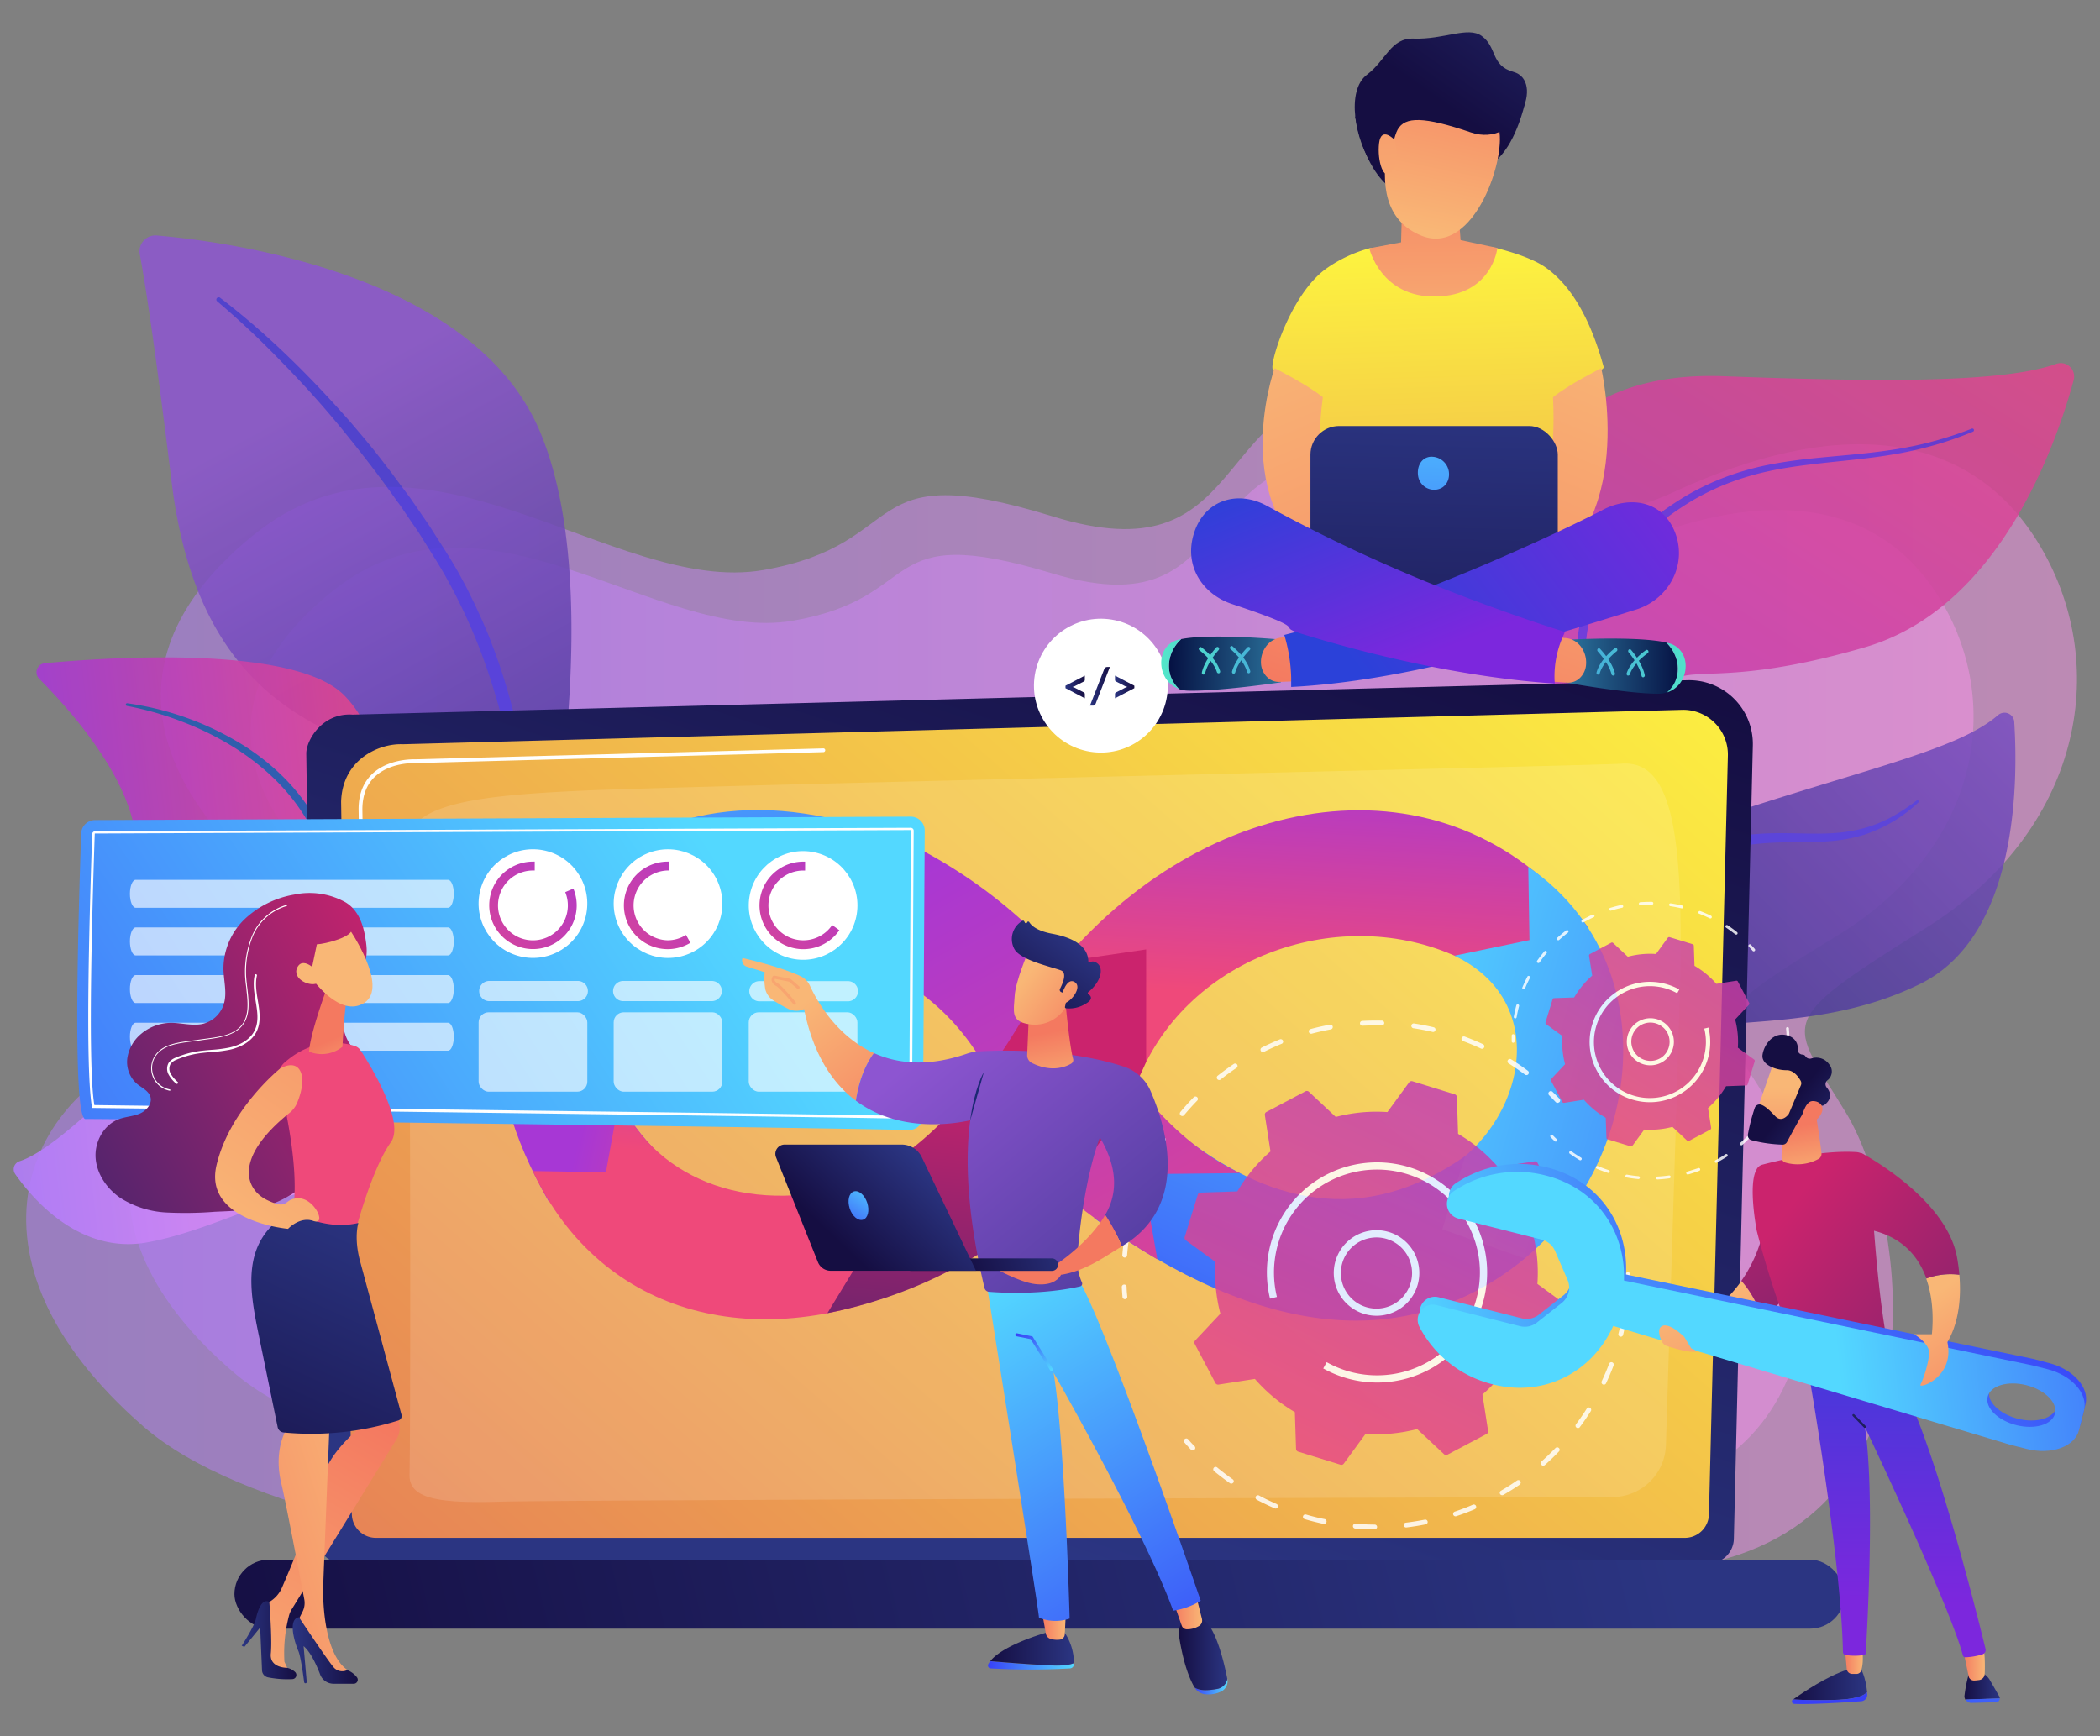 <svg id="Layer_1" data-name="Layer 1" xmlns="http://www.w3.org/2000/svg" xmlns:xlink="http://www.w3.org/1999/xlink" viewBox="0 0 610.22 504.62"><rect x="0" y="0" width="610.22" height="504.62" fill="#808080" stroke="none"/><defs><style>.cls-1,.cls-2{opacity:0.5;}.cls-1{fill:url(#linear-gradient);}.cls-2{fill:url(#linear-gradient-2);}.cls-3{opacity:0.85;}.cls-4{fill:url(#linear-gradient-3);}.cls-5{fill:#6030dc;}.cls-6{fill:url(#linear-gradient-4);}.cls-7{fill:#4838da;}.cls-8{opacity:0.84;}.cls-9{fill:url(#linear-gradient-5);}.cls-10{opacity:0.87;}.cls-11{fill:url(#linear-gradient-6);}.cls-12{fill:#1f5aa9;}.cls-13{opacity:0.86;}.cls-14{fill:url(#linear-gradient-7);}.cls-15{fill:url(#linear-gradient-8);}.cls-16{fill:url(#linear-gradient-9);}.cls-17,.cls-18,.cls-84{fill:#fff;}.cls-18{opacity:0.13;}.cls-19{fill:url(#linear-gradient-10);}.cls-20{fill:url(#linear-gradient-11);}.cls-21{fill:url(#linear-gradient-12);}.cls-22{fill:url(#linear-gradient-13);}.cls-23{fill:url(#linear-gradient-14);}.cls-24{fill:url(#linear-gradient-15);}.cls-25{fill:url(#linear-gradient-16);}.cls-26{fill:url(#linear-gradient-17);}.cls-27{fill:url(#_11);}.cls-28{fill:url(#linear-gradient-18);}.cls-29{opacity:0.83;}.cls-30{fill:url(#linear-gradient-19);}.cls-31{fill:url(#linear-gradient-20);}.cls-32{fill:url(#_11-2);}.cls-33{fill:url(#linear-gradient-21);}.cls-34{fill:url(#linear-gradient-22);}.cls-35{fill:url(#linear-gradient-23);}.cls-36{fill:url(#linear-gradient-24);}.cls-37{fill:url(#linear-gradient-25);}.cls-38{fill:url(#linear-gradient-26);}.cls-39{fill:url(#linear-gradient-27);}.cls-40{fill:url(#linear-gradient-28);}.cls-41{fill:url(#_11-3);}.cls-42{fill:url(#linear-gradient-29);}.cls-43{fill:url(#linear-gradient-30);}.cls-44{fill:url(#linear-gradient-31);}.cls-45{fill:url(#linear-gradient-32);}.cls-46{fill:url(#linear-gradient-33);}.cls-47{fill:url(#linear-gradient-34);}.cls-48{fill:url(#_11-4);}.cls-49{fill:url(#linear-gradient-35);}.cls-50{fill:url(#linear-gradient-36);}.cls-51{fill:url(#linear-gradient-37);}.cls-52{fill:url(#linear-gradient-38);}.cls-53{fill:url(#linear-gradient-39);}.cls-54{fill:url(#linear-gradient-40);}.cls-55{fill:url(#linear-gradient-41);}.cls-56{fill:url(#linear-gradient-42);}.cls-57{fill:url(#linear-gradient-43);}.cls-58{fill:url(#linear-gradient-44);}.cls-59{fill:url(#linear-gradient-45);}.cls-60{fill:url(#linear-gradient-46);}.cls-61{fill:url(#linear-gradient-47);}.cls-62{fill:url(#linear-gradient-48);}.cls-63{fill:url(#linear-gradient-49);}.cls-64{fill:url(#linear-gradient-50);}.cls-65{fill:url(#linear-gradient-51);}.cls-66{fill:url(#linear-gradient-52);}.cls-67{fill:url(#linear-gradient-53);}.cls-68{fill:url(#linear-gradient-54);}.cls-69{fill:url(#linear-gradient-55);}.cls-70{fill:url(#linear-gradient-56);}.cls-71{fill:url(#linear-gradient-57);}.cls-72{fill:url(#linear-gradient-58);}.cls-73{fill:url(#linear-gradient-59);}.cls-74{fill:url(#linear-gradient-60);}.cls-75{fill:url(#linear-gradient-61);}.cls-76{fill:url(#linear-gradient-62);}.cls-77{fill:url(#linear-gradient-63);}.cls-78{fill:url(#linear-gradient-64);}.cls-79{fill:url(#linear-gradient-65);}.cls-80{fill:url(#linear-gradient-66);}.cls-81{fill:url(#linear-gradient-67);}.cls-82{fill:url(#linear-gradient-68);}.cls-83{fill:url(#linear-gradient-69);}.cls-84,.cls-88{opacity:0.64;}.cls-85{fill:url(#linear-gradient-70);}.cls-86{fill:url(#linear-gradient-71);}.cls-87{fill:url(#linear-gradient-72);}.cls-89{fill:url(#linear-gradient-73);}.cls-90{fill:url(#linear-gradient-74);}.cls-91{fill:url(#linear-gradient-75);}.cls-92{fill:url(#linear-gradient-76);}.cls-93{fill:url(#linear-gradient-77);}.cls-94{fill:url(#linear-gradient-78);}.cls-95{fill:url(#linear-gradient-79);}.cls-96{fill:url(#linear-gradient-80);}.cls-97{fill:url(#linear-gradient-81);}.cls-98{fill:url(#linear-gradient-82);}.cls-99{fill:url(#linear-gradient-83);}.cls-100{fill:url(#linear-gradient-84);}.cls-101{fill:url(#linear-gradient-85);}.cls-102{fill:url(#linear-gradient-86);}.cls-103{fill:url(#linear-gradient-87);}.cls-104{fill:#f8a570;}.cls-105{fill:url(#linear-gradient-88);}.cls-106{fill:url(#linear-gradient-89);}.cls-107{fill:url(#linear-gradient-90);}.cls-108{fill:url(#linear-gradient-91);}.cls-109{fill:url(#linear-gradient-92);}.cls-110{fill:url(#linear-gradient-93);}.cls-111{fill:url(#linear-gradient-94);}.cls-112{fill:url(#linear-gradient-95);}.cls-113{fill:url(#linear-gradient-96);}.cls-114{fill:url(#linear-gradient-97);}.cls-115{fill:url(#linear-gradient-98);}.cls-116{fill:url(#linear-gradient-99);}.cls-117{fill:url(#linear-gradient-100);}.cls-118{fill:url(#linear-gradient-101);}.cls-119{fill:url(#linear-gradient-102);}.cls-120{fill:url(#linear-gradient-103);}.cls-121{fill:url(#linear-gradient-104);}</style><linearGradient id="linear-gradient" x1="7.6" y1="287.16" x2="603.48" y2="287.16" gradientUnits="userSpaceOnUse"><stop offset="0" stop-color="#b37cff"/><stop offset="1" stop-color="#f895e7"/></linearGradient><linearGradient id="linear-gradient-2" x1="37.61" y1="287.16" x2="573.48" y2="287.16" xlink:href="#linear-gradient"/><linearGradient id="linear-gradient-3" x1="-2097.32" y1="-273.46" x2="-1815.12" y2="-561.26" gradientTransform="translate(2491.26 202.59) rotate(-11.43)" gradientUnits="userSpaceOnUse"><stop offset="0" stop-color="#a737d5"/><stop offset="1" stop-color="#ef497a"/></linearGradient><linearGradient id="linear-gradient-4" x1="624.77" y1="177.96" x2="425.5" y2="371.31" gradientUnits="userSpaceOnUse"><stop offset="0" stop-color="#8d55d1"/><stop offset="1" stop-color="#1c2873"/></linearGradient><linearGradient id="linear-gradient-5" x1="-71.51" y1="-57.14" x2="25.05" y2="177.68" gradientTransform="translate(166.88 165.24) rotate(-6.52)" xlink:href="#linear-gradient-4"/><linearGradient id="linear-gradient-6" x1="-158.71" y1="127.22" x2="-44.61" y2="127.22" gradientTransform="translate(166.88 165.24) rotate(-6.52)" xlink:href="#linear-gradient-3"/><linearGradient id="linear-gradient-7" x1="-181.66" y1="178.71" x2="-59.14" y2="178.71" gradientTransform="translate(166.88 165.24) rotate(-6.52)" xlink:href="#linear-gradient"/><linearGradient id="linear-gradient-8" x1="261.8" y1="436.86" x2="355.54" y2="155.65" gradientUnits="userSpaceOnUse"><stop offset="0" stop-color="#2b3582"/><stop offset="1" stop-color="#150e42"/></linearGradient><linearGradient id="linear-gradient-9" x1="470.83" y1="137.15" x2="-46.21" y2="727.71" gradientUnits="userSpaceOnUse"><stop offset="0" stop-color="#fdf53f"/><stop offset="0.66" stop-color="#e57a58"/><stop offset="1" stop-color="#d93c65"/></linearGradient><linearGradient id="linear-gradient-10" x1="478.52" y1="420.39" x2="64.38" y2="521.12" xlink:href="#linear-gradient-8"/><linearGradient id="linear-gradient-11" x1="173.52" y1="304.3" x2="233.65" y2="317.03" gradientTransform="matrix(1, 0, 0, 1, 0, 0)" xlink:href="#linear-gradient-3"/><linearGradient id="linear-gradient-12" x1="219.95" y1="273.76" x2="212.88" y2="337.42" gradientTransform="matrix(1, 0, 0, 1, 0, 0)" xlink:href="#linear-gradient-3"/><linearGradient id="linear-gradient-13" x1="388.56" y1="215.35" x2="384.33" y2="290.34" gradientTransform="matrix(1, 0, 0, 1, 0, 0)" xlink:href="#linear-gradient-3"/><linearGradient id="linear-gradient-14" x1="394.44" y1="303.37" x2="590.38" y2="359.96" gradientUnits="userSpaceOnUse"><stop offset="0" stop-color="#53d8ff"/><stop offset="1" stop-color="#3840f7"/></linearGradient><linearGradient id="linear-gradient-15" x1="423.6" y1="257.78" x2="348.61" y2="435.22" xlink:href="#linear-gradient-14"/><linearGradient id="linear-gradient-16" x1="211.38" y1="181.75" x2="219.3" y2="305.33" xlink:href="#linear-gradient-14"/><linearGradient id="linear-gradient-17" x1="268.65" y1="245.75" x2="375.47" y2="433.21" gradientTransform="matrix(1, 0, 0, 1, 0, 0)" xlink:href="#linear-gradient-3"/><linearGradient id="_11" x1="283.85" y1="309.09" x2="273.29" y2="423.16" gradientUnits="userSpaceOnUse"><stop offset="0" stop-color="#cb236d"/><stop offset="0.19" stop-color="#b2236d"/><stop offset="1" stop-color="#4c246d"/></linearGradient><linearGradient id="linear-gradient-18" x1="-2610.89" y1="245.21" x2="-2704.2" y2="441.27" gradientTransform="translate(3070.24)" xlink:href="#linear-gradient-3"/><linearGradient id="linear-gradient-19" x1="541.54" y1="203.43" x2="443.5" y2="360.51" gradientTransform="matrix(1, 0, 0, 1, 0, 0)" xlink:href="#linear-gradient-3"/><linearGradient id="linear-gradient-20" x1="-14975.35" y1="373.37" x2="-14953.28" y2="431.86" gradientTransform="translate(15474.39)" gradientUnits="userSpaceOnUse"><stop offset="0" stop-color="#f9b776"/><stop offset="1" stop-color="#f47960"/></linearGradient><linearGradient id="_11-2" x1="10095.81" y1="328.31" x2="10033.54" y2="440.55" gradientTransform="matrix(-1, 0, 0, 1, 10587.5, 0)" xlink:href="#_11"/><linearGradient id="linear-gradient-21" x1="20007.45" y1="489.54" x2="20029.36" y2="489.54" gradientTransform="matrix(-1, 0, 0, 1, 20550.06, 0)" xlink:href="#linear-gradient-8"/><linearGradient id="linear-gradient-22" x1="10055.85" y1="445.13" x2="10055.85" y2="490.49" gradientTransform="matrix(-1, 0, 0, 1, 10587.5, 0)" xlink:href="#linear-gradient-14"/><linearGradient id="linear-gradient-23" x1="19968.95" y1="489.6" x2="19979.21" y2="489.6" gradientTransform="matrix(-1, 0, 0, 1, 20550.06, 0)" xlink:href="#linear-gradient-8"/><linearGradient id="linear-gradient-24" x1="10007.76" y1="455.82" x2="10012.37" y2="504.24" gradientTransform="matrix(-1, 0, 0, 1, 10587.5, 0)" xlink:href="#linear-gradient-14"/><linearGradient id="linear-gradient-25" x1="19973.29" y1="482.52" x2="19979.95" y2="482.52" gradientTransform="matrix(-1, 0, 0, 1, 20550.06, 0)" xlink:href="#linear-gradient-20"/><linearGradient id="linear-gradient-26" x1="20008.56" y1="482.09" x2="20014.11" y2="482.09" gradientTransform="matrix(-1, 0, 0, 1, 20550.06, 0)" xlink:href="#linear-gradient-20"/><linearGradient id="linear-gradient-27" x1="-14923.26" y1="465.76" x2="-14921.61" y2="363.68" gradientTransform="translate(15474.39)" gradientUnits="userSpaceOnUse"><stop offset="0" stop-color="#7c27dd"/><stop offset="1" stop-color="#2b41d9"/></linearGradient><linearGradient id="linear-gradient-28" x1="20022.36" y1="396.79" x2="19999.65" y2="426.15" gradientTransform="matrix(-1, 0, 0, 1, 20550.06, 0)" xlink:href="#linear-gradient-8"/><linearGradient id="_11-3" x1="10070.95" y1="355.02" x2="9971.79" y2="434.2" gradientTransform="matrix(-1, 0, 0, 1, 10587.5, 0)" xlink:href="#_11"/><linearGradient id="linear-gradient-29" x1="20025.13" y1="344.12" x2="20027.86" y2="327.27" gradientTransform="matrix(-1, 0, 0, 1, 20550.06, 0)" xlink:href="#linear-gradient-20"/><linearGradient id="linear-gradient-30" x1="-14998.6" y1="465.81" x2="-14910.59" y2="355.46" gradientTransform="translate(15474.39)" xlink:href="#linear-gradient-14"/><linearGradient id="linear-gradient-31" x1="-3584.8" y1="-17306.88" x2="-3542.59" y2="-17205.08" gradientTransform="translate(18065.43 1141.09) rotate(-75.81)" xlink:href="#linear-gradient-14"/><linearGradient id="linear-gradient-32" x1="-3551.58" y1="-17200.9" x2="-3521.23" y2="-17100.48" gradientTransform="translate(18065.43 1141.09) rotate(-75.81)" xlink:href="#linear-gradient-14"/><linearGradient id="linear-gradient-33" x1="-3574.86" y1="-14070.26" x2="-3544.51" y2="-13969.83" gradientTransform="matrix(0.25, -0.97, 1.2, 0.3, 18317.9, 1204.97)" xlink:href="#linear-gradient-14"/><linearGradient id="linear-gradient-34" x1="-14912.16" y1="375.84" x2="-14887.34" y2="411.7" xlink:href="#linear-gradient-20"/><linearGradient id="_11-4" x1="10056.72" y1="337.2" x2="9957.55" y2="416.38" gradientTransform="matrix(-1, 0, 0, 1, 10587.5, 0)" xlink:href="#_11"/><linearGradient id="linear-gradient-35" x1="-14990.87" y1="379.23" x2="-14968.8" y2="437.71" xlink:href="#linear-gradient-20"/><linearGradient id="linear-gradient-36" x1="-14921.67" y1="382.33" x2="-14896.56" y2="418.61" xlink:href="#linear-gradient-20"/><linearGradient id="linear-gradient-37" x1="2033.99" y1="3213.67" x2="2013.61" y2="3240.63" gradientTransform="matrix(-0.78, -0.62, -0.62, 0.78, 4113.84, -929.08)" xlink:href="#linear-gradient-20"/><linearGradient id="linear-gradient-38" x1="2018.43" y1="3220.14" x2="2042.77" y2="3220.14" gradientTransform="matrix(-0.78, -0.62, -0.62, 0.78, 4113.84, -929.08)" xlink:href="#linear-gradient-8"/><linearGradient id="linear-gradient-39" x1="2004.15" y1="3235.02" x2="2020.49" y2="3218.25" gradientTransform="matrix(-0.78, -0.62, -0.62, 0.78, 4113.84, -929.08)" xlink:href="#linear-gradient-20"/><linearGradient id="linear-gradient-40" x1="24.45" y1="199.65" x2="30.07" y2="199.65" gradientTransform="translate(285.16)" xlink:href="#linear-gradient-8"/><linearGradient id="linear-gradient-41" x1="31.57" y1="199.49" x2="37.35" y2="199.49" gradientTransform="translate(285.16)" xlink:href="#linear-gradient-8"/><linearGradient id="linear-gradient-42" x1="38.81" y1="199.65" x2="44.44" y2="199.65" gradientTransform="translate(285.16)" xlink:href="#linear-gradient-8"/><linearGradient id="linear-gradient-43" x1="585.91" y1="-776.51" x2="556.38" y2="-715.64" gradientTransform="translate(-242.96 647.62) rotate(9.25)" xlink:href="#linear-gradient-8"/><linearGradient id="linear-gradient-44" x1="416.63" y1="68.61" x2="426.03" y2="352.95" gradientUnits="userSpaceOnUse"><stop offset="0" stop-color="#fdf53f"/><stop offset="1" stop-color="#d93c65"/></linearGradient><linearGradient id="linear-gradient-45" x1="362.24" y1="95.11" x2="424.51" y2="245.55" gradientTransform="matrix(1, 0, 0, 1, 0, 0)" xlink:href="#linear-gradient-20"/><linearGradient id="linear-gradient-46" x1="-8597.5" y1="94.79" x2="-8535.22" y2="245.23" gradientTransform="matrix(-1, 0, 0, 1, -8124.85, 0)" xlink:href="#linear-gradient-20"/><linearGradient id="linear-gradient-47" x1="417.55" y1="114.76" x2="414.33" y2="245.08" xlink:href="#linear-gradient-8"/><linearGradient id="linear-gradient-48" x1="509.42" y1="172.2" x2="543.45" y2="172.2" gradientTransform="translate(-53.16 17.32) rotate(0.44)" gradientUnits="userSpaceOnUse"><stop offset="0" stop-color="#2c759e"/><stop offset="1" stop-color="#051042"/></linearGradient><linearGradient id="linear-gradient-49" x1="501.32" y1="158.25" x2="471.44" y2="157.9" gradientTransform="translate(-6.96 32.05) rotate(0.44)" gradientUnits="userSpaceOnUse"><stop offset="0" stop-color="#53eac9"/><stop offset="1" stop-color="#45aed8"/></linearGradient><linearGradient id="linear-gradient-50" x1="477.4" y1="132.09" x2="441.47" y2="229.39" gradientTransform="matrix(1, 0, 0, 1, 0, 0)" xlink:href="#linear-gradient-20"/><linearGradient id="linear-gradient-51" x1="501.39" y1="156.98" x2="471.51" y2="156.62" xlink:href="#linear-gradient-49"/><linearGradient id="linear-gradient-52" x1="501.27" y1="156.77" x2="471.52" y2="156.42" xlink:href="#linear-gradient-49"/><linearGradient id="linear-gradient-53" x1="545.81" y1="-60.58" x2="515.73" y2="-60.95" gradientTransform="matrix(1, 0.06, -0.06, 1, -55.08, 223.69)" xlink:href="#linear-gradient-49"/><linearGradient id="linear-gradient-54" x1="545.53" y1="-60.79" x2="515.93" y2="-61.14" gradientTransform="matrix(1, 0.06, -0.06, 1, -55.08, 223.69)" xlink:href="#linear-gradient-49"/><linearGradient id="linear-gradient-55" x1="-5484.76" y1="137.4" x2="-5450.71" y2="137.4" gradientTransform="matrix(-1, -0.02, -0.02, 1, -5108.58, -53.79)" xlink:href="#linear-gradient-48"/><linearGradient id="linear-gradient-56" x1="-9152.16" y1="100.74" x2="-9181.95" y2="100.38" gradientTransform="matrix(-1, -0.02, -0.02, 1, -8814.19, -90.85)" xlink:href="#linear-gradient-49"/><linearGradient id="linear-gradient-57" x1="405.42" y1="102.76" x2="369.48" y2="200.12" gradientTransform="matrix(1, 0, 0, 1, 0, 0)" xlink:href="#linear-gradient-20"/><linearGradient id="linear-gradient-58" x1="-9152.17" y1="99.51" x2="-9181.95" y2="99.15" gradientTransform="matrix(-1, -0.02, -0.02, 1, -8814.19, -90.85)" xlink:href="#linear-gradient-49"/><linearGradient id="linear-gradient-59" x1="-9152.11" y1="99.31" x2="-9181.95" y2="98.95" gradientTransform="matrix(-1, -0.02, -0.02, 1, -8814.19, -90.85)" xlink:href="#linear-gradient-49"/><linearGradient id="linear-gradient-60" x1="-9098.75" y1="351.83" x2="-9128.72" y2="351.47" gradientTransform="matrix(-1, 0.03, 0.03, 1, -8771.19, 103.11)" xlink:href="#linear-gradient-49"/><linearGradient id="linear-gradient-61" x1="-9098.92" y1="351.63" x2="-9128.6" y2="351.27" gradientTransform="matrix(-1, 0.03, 0.03, 1, -8771.19, 103.11)" xlink:href="#linear-gradient-49"/><linearGradient id="linear-gradient-62" x1="492.62" y1="130.21" x2="399.23" y2="200.36" gradientTransform="matrix(1, 0, 0, 1, 0, 0)" xlink:href="#linear-gradient-27"/><linearGradient id="linear-gradient-63" x1="408.17" y1="193.13" x2="383.7" y2="130.71" gradientTransform="matrix(1, 0, 0, 1, 0, 0)" xlink:href="#linear-gradient-27"/><linearGradient id="linear-gradient-64" x1="416.91" y1="107.54" x2="416.08" y2="35.44" gradientTransform="matrix(1, 0, 0, 1, 0, 0)" xlink:href="#linear-gradient-20"/><linearGradient id="linear-gradient-65" x1="555.63" y1="-678.27" x2="558.21" y2="-741.01" gradientTransform="translate(-242.96 647.62) rotate(9.25)" xlink:href="#linear-gradient-20"/><linearGradient id="linear-gradient-66" x1="586.12" y1="-785.07" x2="552.89" y2="-716.58" gradientTransform="translate(-242.96 647.62) rotate(9.25)" xlink:href="#linear-gradient-8"/><linearGradient id="linear-gradient-67" x1="87.52" y1="590.88" x2="91.57" y2="492.57" gradientTransform="translate(240.86 -498.31) rotate(-7.64)" xlink:href="#linear-gradient-20"/><linearGradient id="linear-gradient-68" x1="417.19" y1="104.52" x2="415.1" y2="204.68" xlink:href="#linear-gradient-14"/><linearGradient id="linear-gradient-69" x1="205.12" y1="244.24" x2="-67.9" y2="424.53" xlink:href="#linear-gradient-14"/><linearGradient id="linear-gradient-70" x1="176.37" y1="242.73" x2="121.32" y2="294.98" gradientTransform="matrix(1, 0, 0, 1, 0, 0)" xlink:href="#linear-gradient-3"/><linearGradient id="linear-gradient-71" x1="211.9" y1="245.9" x2="163.03" y2="292.29" gradientTransform="matrix(1, 0, 0, 1, 0, 0)" xlink:href="#linear-gradient-3"/><linearGradient id="linear-gradient-72" x1="251.49" y1="246" x2="202.62" y2="292.38" gradientTransform="matrix(1, 0, 0, 1, 0, 0)" xlink:href="#linear-gradient-3"/><linearGradient id="linear-gradient-73" x1="-7741.72" y1="484.01" x2="-7716.71" y2="484.01" gradientTransform="matrix(-1, 0, 0, 1, -7429.66, 0)" xlink:href="#linear-gradient-14"/><linearGradient id="linear-gradient-74" x1="-7741.72" y1="479.11" x2="-7717.41" y2="479.11" gradientTransform="matrix(-1, 0, 0, 1, -7429.66, 0)" xlink:href="#linear-gradient-8"/><linearGradient id="linear-gradient-75" x1="-7739.41" y1="472.26" x2="-7732.37" y2="472.26" gradientTransform="matrix(-1, 0, 0, 1, -7429.66, 0)" xlink:href="#linear-gradient-20"/><linearGradient id="linear-gradient-76" x1="-7786.37" y1="490.21" x2="-7776.79" y2="490.21" gradientTransform="matrix(-1, 0, 0, 1, -7429.66, 0)" xlink:href="#linear-gradient-14"/><linearGradient id="linear-gradient-77" x1="-7786.3" y1="480.67" x2="-7772.23" y2="480.67" gradientTransform="matrix(-1, 0, 0, 1, -7429.66, 0)" xlink:href="#linear-gradient-8"/><linearGradient id="linear-gradient-78" x1="-7778.99" y1="468.59" x2="-7770.57" y2="468.59" gradientTransform="matrix(-1, 0, 0, 1, -7429.66, 0)" xlink:href="#linear-gradient-20"/><linearGradient id="linear-gradient-79" x1="-7710.87" y1="377.71" x2="-7782.77" y2="495.49" gradientTransform="matrix(-1, 0, 0, 1, -7429.66, 0)" xlink:href="#linear-gradient-14"/><linearGradient id="linear-gradient-80" x1="-7733.45" y1="399.4" x2="-7726.9" y2="386.56" gradientTransform="matrix(-1, 0, 0, 1, -7429.66, 0)" xlink:href="#linear-gradient-14"/><linearGradient id="linear-gradient-81" x1="-7663.16" y1="291.2" x2="-7696.51" y2="334.59" gradientTransform="matrix(-1, 0, 0, 1, -7429.66, 0)" xlink:href="#linear-gradient-20"/><linearGradient id="linear-gradient-82" x1="-7702.72" y1="301.37" x2="-7814.08" y2="433.34" gradientTransform="matrix(-1, 0, 0, 1, -7429.66, 0)" xlink:href="#linear-gradient-4"/><linearGradient id="linear-gradient-83" x1="317.69" y1="87.14" x2="292.2" y2="261.8" xlink:href="#linear-gradient-4"/><linearGradient id="linear-gradient-84" x1="-7737.5" y1="319.25" x2="-7733.85" y2="300.09" gradientTransform="matrix(-1, 0, 0, 1, -7429.66, 0)" xlink:href="#linear-gradient-20"/><linearGradient id="linear-gradient-85" x1="-7727.63" y1="284.1" x2="-7748.45" y2="300.03" gradientTransform="matrix(-1, 0, 0, 1, -7429.66, 0)" xlink:href="#linear-gradient-20"/><linearGradient id="linear-gradient-86" x1="-7742.28" y1="271.49" x2="-7722.89" y2="296.45" gradientTransform="matrix(-1, 0, 0, 1, -7429.66, 0)" xlink:href="#linear-gradient-8"/><linearGradient id="linear-gradient-87" x1="-7730.21" y1="280.73" x2="-7751.03" y2="296.66" gradientTransform="matrix(-1, 0, 0, 1, -7429.66, 0)" xlink:href="#linear-gradient-20"/><linearGradient id="linear-gradient-88" x1="-7721.96" y1="340.03" x2="-7733.9" y2="357.95" gradientTransform="matrix(-1, 0, 0, 1, -7429.66, 0)" xlink:href="#linear-gradient-20"/><linearGradient id="linear-gradient-89" x1="316.12" y1="342.93" x2="304.42" y2="360.48" gradientTransform="matrix(1, 0, 0, 1, 0, 0)" xlink:href="#linear-gradient-20"/><linearGradient id="linear-gradient-90" x1="1272.88" y1="577.45" x2="1239.96" y2="586.47" gradientTransform="translate(-987.24 -155.36) rotate(-2.83)" xlink:href="#linear-gradient-8"/><linearGradient id="linear-gradient-91" x1="1317.14" y1="337.51" x2="1293.92" y2="362.05" gradientTransform="translate(-1049.15)" xlink:href="#linear-gradient-8"/><linearGradient id="linear-gradient-92" x1="1303.06" y1="343.64" x2="1292.57" y2="359.45" gradientTransform="translate(-1049.15)" xlink:href="#linear-gradient-14"/><linearGradient id="linear-gradient-93" x1="2963.34" y1="281.73" x2="3073.07" y2="338.98" gradientTransform="matrix(-1, 0, 0, 1, 3088.89, 0)" gradientUnits="userSpaceOnUse"><stop offset="0" stop-color="#cb236d"/><stop offset="1" stop-color="#4c246d"/></linearGradient><linearGradient id="linear-gradient-94" x1="146.37" y1="169.06" x2="104.84" y2="298.59" gradientTransform="matrix(1, 0, 0, 1, 0, 0)" xlink:href="#linear-gradient-3"/><linearGradient id="linear-gradient-95" x1="-6469.65" y1="941.23" x2="-6467.21" y2="923.87" gradientTransform="matrix(-0.96, 0.26, 0.26, 0.96, -6387.29, 1111.58)" xlink:href="#linear-gradient-20"/><linearGradient id="linear-gradient-96" x1="-6480.86" y1="904.03" x2="-6458" y2="930.32" gradientTransform="matrix(-0.96, 0.26, 0.26, 0.96, -6387.29, 1111.58)" xlink:href="#linear-gradient-20"/><linearGradient id="linear-gradient-97" x1="2973.57" y1="262.13" x2="3083.29" y2="319.37" xlink:href="#linear-gradient-93"/><linearGradient id="linear-gradient-98" x1="-6475.15" y1="899.07" x2="-6452.29" y2="925.35" gradientTransform="matrix(-0.96, 0.26, 0.26, 0.96, -6387.29, 1111.58)" xlink:href="#linear-gradient-20"/><linearGradient id="linear-gradient-99" x1="2233.97" y1="544.2" x2="2288.52" y2="447.92" gradientTransform="translate(-2172.25 -48.39) rotate(0.38)" xlink:href="#linear-gradient-20"/><linearGradient id="linear-gradient-100" x1="2245.87" y1="510.16" x2="2261.81" y2="510.16" gradientTransform="translate(-2172.25 -48.39) rotate(0.38)" xlink:href="#linear-gradient-8"/><linearGradient id="linear-gradient-101" x1="2295.79" y1="472.97" x2="2214.21" y2="499.06" gradientTransform="translate(-2172.25 -48.39) rotate(0.38)" xlink:href="#linear-gradient-20"/><linearGradient id="linear-gradient-102" x1="2260.65" y1="513.04" x2="2279.65" y2="513.04" gradientTransform="translate(-2172.25 -48.39) rotate(0.38)" xlink:href="#linear-gradient-8"/><linearGradient id="linear-gradient-103" x1="2286.6" y1="385.21" x2="2241.07" y2="486.71" gradientTransform="translate(-2172.25 -48.39) rotate(0.38)" xlink:href="#linear-gradient-8"/><linearGradient id="linear-gradient-104" x1="2256.2" y1="242.57" x2="2346.69" y2="139.07" gradientTransform="translate(-2203.57 365.42) rotate(-6.24)" xlink:href="#linear-gradient-20"/></defs><title>process-revision</title><path class="cls-1" d="M300.38,461.44S98.05,463.62,41.7,414.6s-35.15-97.91,8-111.75S100.22,274.6,77,255.18s-52.71-59.29-3.75-99.36,104.84,17.49,148.6,9.84,26.43-33.38,84-15.6,44.86-34,91.13-38.67,41.52,53.83,89.11,31.74,86.52-19,107,16,11.57,82.33-33.31,110.48-40.07,26.24-23.3,53.91,31.82,118.66-44.55,131.66S300.38,461.44,300.38,461.44Z"/><path class="cls-2" d="M300.9,440.35S119,442.26,68.27,399.17,36.66,313.12,75.47,301s45.42-24.83,24.54-41.9-47.4-52.11-3.36-87.33,94.27,15.37,133.63,8.65S254.05,151,305.8,166.65s40.35-29.86,81.95-34S425.1,180,467.89,160.56s77.81-16.73,96.21,14.1,10.4,72.36-30,97.11-36,23.07-20.95,47.39,28.61,104.29-40.06,115.71S300.9,440.35,300.9,440.35Z"/><g class="cls-3"><path class="cls-4" d="M597.49,105.75c-15.53,5.54-51.09,5.29-96.62,3.59-55.78-2.08-67.61,41.64-56.47,72,7.86,21.38,18.32,40,29.17,70.46l6.19-3.07c-4.37-19-5.93-30.71,1-44.3,7.93-15.57,11.43-1.87,61.12-16.31,38.6-11.22,55.2-57.53,60.69-77.65A3.91,3.91,0,0,0,597.49,105.75Z"/><path class="cls-5" d="M473.71,238.08c-1.15-1.75-2.16-3.49-3.17-5.27s-1.93-3.59-2.83-5.42a109.08,109.08,0,0,1-4.78-11.25,77.42,77.42,0,0,1-4.77-24,51,51,0,0,1,1.22-12.31,41.73,41.73,0,0,1,4.46-11.58,46.39,46.39,0,0,1,7.65-9.74c1.48-1.4,2.93-2.83,4.48-4.15.78-.67,1.51-1.37,2.32-2l2.38-1.92a90.65,90.65,0,0,1,10.15-6.85,75.78,75.78,0,0,1,11.12-5.16,79.15,79.15,0,0,1,11.77-3.31c4-.81,8-1.36,12-1.8,8-.85,16.09-1.36,24-2.57A104.84,104.84,0,0,0,573,124.56h0a.48.48,0,0,1,.36.88A106,106,0,0,1,550,132.09C542,133.46,533.93,134,526,135c-4,.48-8,1.06-11.87,1.9a78.37,78.37,0,0,0-11.46,3.35,72.7,72.7,0,0,0-10.76,5.14,88,88,0,0,0-9.82,6.79l-2.31,1.9c-.78.62-1.49,1.32-2.25,2-1.5,1.3-2.91,2.72-4.35,4.11a44.12,44.12,0,0,0-7.2,9.27,39.27,39.27,0,0,0-4.17,10.93,49,49,0,0,0-1.11,11.72,75.16,75.16,0,0,0,4.59,23.26,114.23,114.23,0,0,0,4.6,11q1.29,2.7,2.73,5.33c1,1.74,2,3.49,3,5.12v0a1.13,1.13,0,0,1-1.9,1.24Z"/></g><g class="cls-3"><path class="cls-6" d="M473.21,397.09a.4.4,0,0,1-.73-.29,114.79,114.79,0,0,0,1.79-45.69c-4.44-28.09-32.08-94.18,20.34-111.94,46.17-15.64,73.87-20.84,86-31.35a2.84,2.84,0,0,1,4.69,2c1.1,17,1.19,62-27.23,76.08-35.27,17.44-72.38,6-82.72,20.36C465.35,320.16,489.42,367.3,473.21,397.09Z"/><path class="cls-7" d="M468.62,317.26a91,91,0,0,1-1.05-9.09c-.21-3-.32-6.08-.29-9.13a94,94,0,0,1,1.83-18.22,71.63,71.63,0,0,1,2.43-8.91,59,59,0,0,1,3.81-8.48,46.54,46.54,0,0,1,5.42-7.63c.54-.57,1.1-1.12,1.65-1.68.28-.28.54-.58.84-.83l.9-.77.9-.76A8,8,0,0,1,486,251l1.93-1.37.48-.34.51-.29,1-.59a20.67,20.67,0,0,1,2.07-1.12l2.14-1a9.14,9.14,0,0,1,1.08-.45l1.09-.4a52.75,52.75,0,0,1,9-2.39c6.11-1.11,12.29-.95,18.29-.83,3,.06,6,.11,8.93-.08a44.75,44.75,0,0,0,8.71-1.35,38.09,38.09,0,0,0,8.22-3.24,53.87,53.87,0,0,0,7.47-4.89.38.38,0,0,1,.49.59,42.74,42.74,0,0,1-15.66,9.33,45.77,45.77,0,0,1-9.05,1.8c-3.06.3-6.11.35-9.13.39s-6,0-9,.18a65.58,65.58,0,0,0-8.77,1,49.07,49.07,0,0,0-8.43,2.37l-1,.4a8.24,8.24,0,0,0-1,.42l-2,.91a19.26,19.26,0,0,0-1.89,1l-.94.54-.46.27-.44.32-1.76,1.25a7.8,7.8,0,0,0-.84.68l-.82.7-.82.7c-.27.24-.51.51-.76.77l-1.51,1.55a44.08,44.08,0,0,0-5,7.06,54.47,54.47,0,0,0-3.61,8,68.64,68.64,0,0,0-2.43,8.49c-.18.71-.29,1.45-.44,2.17s-.28,1.45-.39,2.19-.24,1.46-.34,2.19l-.28,2.21c-.34,3-.54,5.91-.66,8.89a119.14,119.14,0,0,0,.68,17.83v0a1,1,0,0,1-2,.29Z"/></g><g class="cls-8"><path class="cls-9" d="M152.94,284.08s-3.69-48.75-27.39-59.53-67.1-14.67-75.66-84.35c-5-40.79-7.81-58.56-9.27-66.29a4.63,4.63,0,0,1,5-5.47c21.61,1.88,92.17,11.45,111.31,57.05C179.58,179.55,152.94,284.08,152.94,284.08Z"/><path class="cls-7" d="M63.78,86.4c14,10.65,26.49,23.13,38.1,36.32,2.84,3.36,5.72,6.69,8.4,10.17l2,2.59,1,1.29,1,1.33,3.93,5.3,1,1.33.94,1.36,1.87,2.72,1.87,2.72.93,1.36.89,1.39c2.35,3.73,4.8,7.37,7,11.25.57.95,1.07,1.93,1.6,2.91s1.06,1.94,1.56,2.93l1.47,3,.74,1.49.68,1.51,1.38,3,1.28,3c.43,1,.85,2.05,1.23,3.08l1.18,3.1a182.5,182.5,0,0,1,7.23,25.48,209.93,209.93,0,0,1,3.76,26.16c.34,4.39.54,8.8.59,13.2s0,8.79-.38,13.24a1.18,1.18,0,0,1-2.36-.15v0c.1-2.12.11-4.31.09-6.48s-.06-4.34-.15-6.51q-.27-6.51-.94-13a212,212,0,0,0-4.11-25.69,197,197,0,0,0-7.3-24.91,163.64,163.64,0,0,0-10.86-23.51c-2.11-3.76-4.5-7.41-6.78-11.1l-.87-1.38-.91-1.35L119,150.87l-1.83-2.7-.91-1.35-1-1.32c-5-7.13-10.34-14-15.84-20.74S88.1,111.58,82,105.35A253.08,253.08,0,0,0,63,87.47l0,0a.67.67,0,0,1,.83-1Z"/></g><g class="cls-10"><path class="cls-11" d="M150.06,413.22c3.27,2-28.61-46.17-33.66-117.86-2.38-33.79,1.19-75.54-16.39-93.29-14.63-14.76-69.12-11-87-9.32a2.65,2.65,0,0,0-1.63,4.51c7.81,7.82,24.4,26.1,27.64,43.36,4.26,22.73,24.13,38.69,42.69,44.16s28.75,10.09,35.32,41.11S140.76,407.61,150.06,413.22Z"/><path class="cls-12" d="M36.92,204.38A86,86,0,0,1,69,215.56a67,67,0,0,1,13.58,10.5,58.21,58.21,0,0,1,10.21,13.87l1,1.92c.32.64.58,1.32.88,2s.59,1.33.85,2l.77,2c1,2.63,2.07,5.27,3.06,7.92q3,7.94,5.77,16c3.68,10.71,7,21.52,9.73,32.53a.49.49,0,0,1-.94.26h0c-1.63-5.39-3.37-10.77-5.2-16.1s-3.69-10.66-5.62-16l-2.93-7.94-3-7.9c-1-2.64-2-5.26-3.08-7.88l-.78-2c-.26-.65-.55-1.27-.82-1.91s-.53-1.28-.84-1.9L90.68,241A57.83,57.83,0,0,0,81,227.63a62.76,62.76,0,0,0-6.17-5.58l-.81-.66-.84-.62c-.56-.41-1.11-.84-1.68-1.24-1.15-.79-2.29-1.59-3.48-2.32a86.25,86.25,0,0,0-15-7.43,89.94,89.94,0,0,0-16.15-4.62h0a.39.39,0,0,1-.31-.45A.39.39,0,0,1,36.92,204.38Z"/></g><g class="cls-13"><path class="cls-14" d="M135,408.59c1.87.74-12.18-18.13-15.11-35.83S109.45,325.13,92,308.71s-34.43-16.16-53.73,2.78c-16.08,15.79-26.3,24-32.61,26a2.45,2.45,0,0,0-1.23,3.74c5,7.16,18.73,23.34,38.25,19.86,24.9-4.44,53.44-24.21,64.25-11.67s10.5,20.29,11.52,26.7S122.56,403.76,135,408.59Z"/><path class="cls-7" d="M48,332.55a48.79,48.79,0,0,1,3.95-4.18c1.38-1.32,2.81-2.59,4.33-3.78a47.22,47.22,0,0,1,9.83-6.09,33.15,33.15,0,0,1,5.55-1.94,25.41,25.41,0,0,1,5.91-.7c.5,0,1,0,1.5.07s1,.1,1.49.18l2.87.54,2.83.74,2.77,1a33.19,33.19,0,0,1,10,6.11,41.39,41.39,0,0,1,7.43,8.92l.78,1.22c.26.4.47.84.71,1.25.46.85.94,1.68,1.38,2.54l1.23,2.59c.43.86.75,1.76,1.12,2.64a100.6,100.6,0,0,1,3.65,10.83.42.42,0,0,1-.29.51.4.4,0,0,1-.49-.25h0c-1.31-3.55-2.58-7.1-4.2-10.49-.76-1.72-1.66-3.37-2.51-5-.45-.82-.94-1.61-1.41-2.42-.25-.39-.46-.81-.73-1.19l-.79-1.15a42,42,0,0,0-7.29-8.31,32.42,32.42,0,0,0-9.39-5.59l-2.6-.89-2.67-.69-2.72-.5c-.45-.07-.88-.1-1.33-.16s-.89,0-1.33-.07a22,22,0,0,0-5.35.6,30.41,30.41,0,0,0-5.21,1.68A52.26,52.26,0,0,0,57.26,326c-1.53,1.09-3,2.21-4.48,3.4s-2.86,2.45-4.2,3.75h0a.43.43,0,0,1-.62-.58Z"/></g><path class="cls-15" d="M503.83,447.06a7.36,7.36,0,0,1-7.34,7.33H99.61a7.36,7.36,0,0,1-7.34-7.33L89,219c0-4,4.75-11.9,13.46-11.31l387.88-10a18.51,18.51,0,0,1,19,18.92Z"/><path class="cls-16" d="M496.59,440a7,7,0,0,1-6.95,6.94H109.18a7,7,0,0,1-6.94-6.94L99.12,233C99.49,220.52,110.41,216,117,216.3l371.75-10a13,13,0,0,1,13.34,13.3Z"/><path class="cls-17" d="M106.35,341.19a.55.55,0,0,1-.55-.54l-.24-16.79a.53.53,0,0,1,.54-.55.55.55,0,0,1,.55.54l.25,16.79a.55.55,0,0,1-.54.55Z"/><path class="cls-17" d="M105.75,300a.54.54,0,0,1-.55-.53l-1-64.32c0-4.29,1.35-7.71,3.93-10.19,4.71-4.51,12.08-4.29,12.39-4.28l118.72-3.18a.53.53,0,0,1,.56.53.55.55,0,0,1-.53.56l-118.75,3.19c-.33,0-7.25-.23-11.63,4-2.37,2.26-3.57,5.43-3.59,9.4l.94,64.3a.53.53,0,0,1-.54.55Z"/><path class="cls-18" d="M119,428.54c.4-17.11.25-168.65-.73-181.74s19.4-15.54,50.69-17,295.34-7.3,302.14-7.85c15.28-1.24,18.44,21.6,16.92,71.19-1.15,37.25-3.06,98.62-3.93,126.84a15.57,15.57,0,0,1-15.54,15.1c-63.54.17-307.07.87-323.28,1.35C126.61,437,118.84,435.33,119,428.54Z"/><rect class="cls-19" x="68.12" y="453.29" width="467.91" height="20.04" rx="10.02"/><path class="cls-20" d="M167.71,255.35l21.91,24c-13.71,10.34-22.31,30.63.64,54.76l-30.85,15C137.79,311.18,140.85,281.26,167.71,255.35Z"/><path class="cls-21" d="M154.81,340.34l21.26.34,3.81-20.93c11.68,24,39.26,34,70.83,23.77l15.94,29.63C221.09,393.92,175,383.26,154.81,340.34Z"/><path class="cls-22" d="M333.05,308.67c17.23-34.06,62.7-46.62,95.4-28l33.15-11c-38.71-51.64-109.06-41.85-152.76,9.76Z"/><path class="cls-23" d="M409.51,344.71l14.07,32.85c51.31-21.37,66.84-93.74,20.51-125.62l.34,21.28-21.81,4.54C454.73,293,440.42,336.16,409.51,344.71Z"/><path class="cls-24" d="M317.92,354c48.61,35,91.15,39.52,125.07,11.74l-23.87-8.49L425.76,336c-29.76,20.66-57.43,13.94-84-7.21Z"/><path class="cls-25" d="M167.71,255.35v23l21.91.95c14.21-9.22,34.78-8.47,60.67-.19l15-33.36C226,228.93,193.73,233,167.71,255.35Z"/><path class="cls-26" d="M250.29,279.14,238,253.51l27.36-7.73a147.22,147.22,0,0,1,43.5,33.71c12.58,27.7,29.85,51.35,51.44,61.44l-28.34.3L336.3,366a225.9,225.9,0,0,1-31.24-22.25l-21.28-37.84C276.36,294.6,266,285.42,250.29,279.14Z"/><path class="cls-27" d="M308.84,279.49c-8.32,8.9-13.77,22-21.59,31.34-12.48,14.87-28,34.09-56.11,36.58l22.92,11.86-13.64,22.38c45.78-9.1,77.81-39,92.63-73V275.93Z"/><g class="cls-8"><path class="cls-17" d="M327.33,377.39a.73.73,0,0,1-.41.18.7.7,0,0,1-.75-.64c-.08-.93-.15-1.87-.19-2.8a.7.7,0,1,1,1.39-.07c0,.91.11,1.84.19,2.75A.68.68,0,0,1,327.33,377.39Z"/><path class="cls-17" d="M444,312.3a.71.71,0,0,1-.88,0c-1.51-1.13-3.09-2.21-4.68-3.21a.7.7,0,1,1,.74-1.18c1.63,1,3.23,2.12,4.77,3.27a.69.69,0,0,1,.15,1A.52.52,0,0,1,444,312.3Zm-12.9-7.68a.7.7,0,0,1-.76.12c-1.7-.79-3.47-1.53-5.24-2.18a.7.7,0,0,1,.49-1.31c1.8.67,3.6,1.42,5.34,2.22a.71.71,0,0,1,.34.93A.92.92,0,0,1,431.1,304.62Zm-14.2-4.88a.67.67,0,0,1-.63.16c-1.83-.43-3.71-.79-5.57-1.07a.7.7,0,0,1-.58-.8.69.69,0,0,1,.79-.58c1.9.29,3.81.66,5.68,1.1a.68.68,0,0,1,.52.83A.65.65,0,0,1,416.9,299.74Zm-89.61,65.57a.71.71,0,0,1-.53.17.69.69,0,0,1-.64-.74c.16-1.92.39-3.85.69-5.75a.7.7,0,0,1,.8-.58.69.69,0,0,1,.57.8c-.29,1.87-.52,3.76-.67,5.64A.72.72,0,0,1,327.29,365.31ZM402,297.83a.66.66,0,0,1-.48.18c-1.88,0-3.79,0-5.67.09a.7.7,0,0,1-.08-1.39c1.92-.11,3.86-.14,5.78-.09a.69.69,0,0,1,.68.71A.66.66,0,0,1,402,297.83Zm-72,52.71a.68.68,0,0,1-.66.15.69.69,0,0,1-.47-.86c.54-1.85,1.15-3.7,1.83-5.49a.69.69,0,0,1,.9-.4.68.68,0,0,1,.4.89c-.66,1.76-1.27,3.57-1.79,5.39A.64.64,0,0,1,330,350.54ZM387.05,299a.78.78,0,0,1-.34.17c-1.85.34-3.71.76-5.53,1.24a.69.69,0,1,1-.36-1.34c1.86-.5,3.76-.93,5.64-1.27a.69.69,0,0,1,.81.56A.72.72,0,0,1,387.05,299Zm-51.4,37.61a.68.68,0,0,1-.79.09.69.69,0,0,1-.29-.94c.9-1.69,1.88-3.38,2.91-5a.7.7,0,0,1,1.18.74c-1,1.59-2,3.24-2.86,4.91A.9.9,0,0,1,335.65,336.63Zm37-33.39a.57.57,0,0,1-.21.13c-1.74.71-3.48,1.5-5.16,2.35a.7.7,0,0,1-.63-1.25c1.72-.86,3.49-1.66,5.27-2.39a.7.7,0,0,1,.73,1.16Zm-13.25,7.07-.08.06c-1.56,1.05-3.1,2.17-4.58,3.35a.7.7,0,1,1-.86-1.1c1.5-1.19,3.08-2.34,4.67-3.41a.7.7,0,0,1,.85,1.1ZM344,324.17a.69.69,0,0,1-.91,0,.71.71,0,0,1-.09-1c1.23-1.47,2.54-2.92,3.88-4.29a.7.7,0,0,1,1,1c-1.32,1.35-2.6,2.77-3.81,4.21Z"/><path class="cls-17" d="M453.08,320.31a.7.7,0,0,1-1,0c-.63-.66-1.28-1.32-1.94-2a.69.69,0,0,1,0-1,.71.71,0,0,1,1,0c.67.65,1.33,1.32,2,2a.7.7,0,0,1,0,1Z"/><path class="cls-17" d="M473.46,373.67a.76.76,0,0,1-.49.18.71.71,0,0,1-.67-.73c0-.92.05-1.85.05-2.76a.7.7,0,0,1,1.39,0c0,.93,0,1.88-.05,2.81A.67.67,0,0,1,473.46,373.67Z"/><path class="cls-17" d="M449.38,425.36l-.47.42a.69.69,0,0,1-1-.06.7.7,0,0,1,.05-1h0l.46-.42c1.22-1.1,2.42-2.26,3.57-3.45a.71.71,0,0,1,1,0,.69.69,0,0,1,0,1C451.85,423.05,450.63,424.23,449.38,425.36Zm-7.68,6.05-.07.06c-1.56,1.06-3.18,2.08-4.81,3a.7.7,0,0,1-.7-1.21c1.61-.92,3.2-1.93,4.72-3a.7.7,0,0,1,.86,1.09Zm17.22-16.5a.7.7,0,0,1-1-.94c1.11-1.49,2.18-3,3.17-4.6a.69.69,0,1,1,1.17.75c-1,1.59-2.09,3.17-3.23,4.69A.41.41,0,0,1,458.92,414.91ZM428.74,438.5a.62.62,0,0,1-.19.12c-1.75.74-3.54,1.42-5.32,2a.7.7,0,1,1-.45-1.32c1.76-.59,3.51-1.25,5.22-2a.7.7,0,0,1,.74,1.16Zm37.79-36.26a.7.7,0,0,1-1.1-.82c.78-1.67,1.52-3.4,2.18-5.14a.7.7,0,0,1,1.3.5c-.67,1.77-1.42,3.53-2.22,5.24A.89.89,0,0,1,466.53,402.24Zm-51.9,40.61a.68.68,0,0,1-.33.16c-1.85.38-3.74.68-5.62.91a.7.7,0,0,1-.17-1.39c1.84-.22,3.7-.52,5.51-.88a.69.69,0,0,1,.82.54A.72.72,0,0,1,414.63,442.85Zm56.8-54.55a.68.68,0,0,1-.63.16.7.7,0,0,1-.51-.84c.44-1.8.81-3.64,1.11-5.47a.7.7,0,0,1,.8-.58.69.69,0,0,1,.57.8c-.3,1.87-.68,3.74-1.13,5.58A.66.66,0,0,1,471.43,388.3Zm-71.5,56a.72.72,0,0,1-.47.18c-1.89,0-3.8-.1-5.69-.25a.7.7,0,0,1-.63-.76.69.69,0,0,1,.75-.63c1.85.15,3.73.23,5.57.24a.71.71,0,0,1,.7.71A.7.7,0,0,1,399.93,444.27Zm-14.69-1.58a.7.7,0,0,1-.61.17c-1.45-.31-2.92-.67-4.36-1.06l-1.16-.33a.69.69,0,0,1-.47-.86.7.7,0,0,1,.86-.48l1.14.32c1.41.39,2.85.74,4.28,1a.71.71,0,0,1,.54.83A.7.7,0,0,1,385.24,442.69Zm-14.08-4.47a.69.69,0,0,1-.74.12c-1.74-.75-3.47-1.58-5.14-2.46a.7.7,0,1,1,.65-1.23c1.64.87,3.34,1.68,5,2.41a.7.7,0,0,1,.36.92A.81.81,0,0,1,371.16,438.22ZM358.26,431a.69.69,0,0,1-.87.06c-1.54-1.09-3.07-2.25-4.53-3.45a.7.7,0,1,1,.89-1.07c1.43,1.18,2.93,2.31,4.44,3.38a.68.68,0,0,1,.17,1A.52.52,0,0,1,358.26,431Z"/><path class="cls-17" d="M347.07,421.33a.7.7,0,0,1-1,0c-.63-.67-1.27-1.37-1.89-2.08a.72.72,0,0,1,.07-1,.69.69,0,0,1,1,.06c.61.7,1.23,1.38,1.86,2a.69.69,0,0,1,0,1Z"/><path class="cls-28" d="M353.17,401.94a.89.89,0,0,0,.91.46l10.57-1.64a46.74,46.74,0,0,0,11.61,9.64l.35,10.68a.88.88,0,0,0,.62.81l12.26,3.79a.87.87,0,0,0,1-.32l6.31-8.63a46.6,46.6,0,0,0,15-1.41l7.81,7.31a.88.88,0,0,0,1,.14l11.34-6a.88.88,0,0,0,.46-.91l-1.64-10.57a46.61,46.61,0,0,0,9.64-11.62l10.68-.34a.87.87,0,0,0,.81-.62l3.79-12.26a.88.88,0,0,0-.32-1l-8.63-6.31a46.29,46.29,0,0,0-1.41-15l7.31-7.81a.86.86,0,0,0,.14-1l-6-11.34a.87.87,0,0,0-.91-.46l-10.57,1.64a46.74,46.74,0,0,0-11.61-9.64l-.35-10.68a.87.87,0,0,0-.62-.81l-12.26-3.79a.89.89,0,0,0-1,.32l-6.31,8.63a46.29,46.29,0,0,0-15,1.41l-7.81-7.32a.88.88,0,0,0-1-.13l-11.34,6a.87.87,0,0,0-.46.91l1.64,10.57a46.56,46.56,0,0,0-9.64,11.61l-10.68.35a.87.87,0,0,0-.81.62l-3.79,12.25a.88.88,0,0,0,.32,1l8.63,6.31a46.32,46.32,0,0,0,1.41,15l-7.32,7.8a.89.89,0,0,0-.13,1Z"/><path class="cls-17" d="M408.31,379.2h0a12.43,12.43,0,1,1,4.1-8.59A12.38,12.38,0,0,1,408.3,379.21Zm-15.26-16.91a10.34,10.34,0,0,0,13.85,15.37h0a10.34,10.34,0,0,0-13.85-15.37Z"/><path class="cls-17" d="M421.68,393.54a32.07,32.07,0,0,1-37.17,4.17l1-1.82a30.34,30.34,0,0,0,5.85,2.51,30,30,0,0,0,32.76-10.64l0-.05,0-.06a29.37,29.37,0,0,0,4.56-9,29.69,29.69,0,0,0-2.12-22.79,30.45,30.45,0,0,0-4.27-6.12,29.92,29.92,0,0,0-51.24,27.18l-2,.5a32,32,0,1,1,52.56,16.12Z"/></g><g class="cls-29"><path class="cls-17" d="M519.31,300.93a.39.39,0,0,1-.2-.33c0-.55-.07-1.11-.11-1.65a.41.41,0,0,1,.37-.45.42.42,0,0,1,.46.38c0,.55.09,1.11.11,1.68a.42.42,0,0,1-.39.44A.4.4,0,0,1,519.31,300.93Z"/><path class="cls-17" d="M458.55,336.89c-.83-.51-1.65-1.05-2.44-1.62a.42.42,0,0,1,.48-.68c.91.65,1.86,1.27,2.83,1.85h0a.41.41,0,0,1,.14.57.42.42,0,0,1-.57.15Zm5.38,2.75a.41.41,0,0,1-.17-.51.42.42,0,0,1,.55-.23c1,.43,2.09.83,3.16,1.17a.42.42,0,1,1-.26.8c-1.08-.36-2.17-.76-3.22-1.2Zm8.57,2.52a.42.42,0,0,1,.29-.77c1.1.2,2.23.35,3.34.45a.42.42,0,0,1,.38.45.42.42,0,0,1-.46.38c-1.13-.1-2.28-.26-3.41-.46A.34.34,0,0,1,472.5,342.16Zm8.91.56a.39.39,0,0,1-.2-.34.4.4,0,0,1,.39-.43c1.12-.06,2.25-.16,3.36-.32a.42.42,0,1,1,.11.83c-1.13.16-2.29.26-3.43.32A.36.36,0,0,1,481.41,342.72Zm8.8-1.44A.47.47,0,0,1,490,341a.42.42,0,0,1,.29-.51c1.07-.31,2.15-.66,3.2-1a.41.41,0,0,1,.54.24.42.42,0,0,1-.25.54c-1.07.4-2.17.76-3.27,1.07A.47.47,0,0,1,490.21,341.28Zm8.27-3.37a.46.46,0,0,1-.15-.16.41.41,0,0,1,.17-.56c1-.54,2-1.12,2.89-1.74a.43.43,0,0,1,.58.12.42.42,0,0,1-.12.58c-1,.63-2,1.22-3,1.77A.42.42,0,0,1,498.48,337.91Zm7.32-5.11-.09-.08a.41.41,0,0,1,0-.59c.85-.74,1.67-1.52,2.44-2.33a.42.42,0,0,1,.59,0,.41.41,0,0,1,0,.59c-.79.83-1.63,1.63-2.48,2.39A.44.44,0,0,1,505.8,332.8Zm6-6.61,0,0a.41.41,0,0,1-.09-.58c.58-.8,1.13-1.64,1.65-2.48l.2-.34a.41.41,0,0,1,.57-.14h0a.43.43,0,0,1,.14.57l-.21.35c-.53.86-1.1,1.71-1.69,2.53A.41.41,0,0,1,511.81,326.19Zm4.37-7.78a.41.41,0,0,1-.16-.52c.43-1,.83-2.1,1.17-3.16a.42.42,0,1,1,.8.26c-.36,1.09-.76,2.17-1.21,3.22a.41.41,0,0,1-.54.22Zm2.54-8.57a.41.41,0,0,1-.19-.43c.2-1.1.35-2.22.45-3.34a.42.42,0,0,1,.84.08c-.11,1.14-.27,2.28-.47,3.41a.42.42,0,0,1-.48.34A.39.39,0,0,1,518.72,309.84Z"/><path class="cls-17" d="M451.86,331.74l-.08-.05c-.4-.39-.81-.79-1.19-1.19a.42.42,0,0,1,0-.59.41.41,0,0,1,.59,0c.38.39.77.78,1.17,1.16a.42.42,0,0,1,0,.59A.41.41,0,0,1,451.86,331.74Z"/><path class="cls-17" d="M439.47,303a.43.43,0,0,1-.2-.36c0-.55,0-1.12,0-1.68a.42.42,0,0,1,.44-.4.41.41,0,0,1,.4.43c0,.55,0,1.11,0,1.65a.42.42,0,0,1-.42.42A.37.37,0,0,1,439.47,303Z"/><path class="cls-17" d="M440.07,295.92a.41.41,0,0,1-.19-.43c.2-1.1.44-2.21.73-3.3a.41.41,0,0,1,.51-.3.42.42,0,0,1,.29.51c-.28,1.07-.52,2.16-.71,3.24a.41.41,0,0,1-.48.34Zm2.46-8.43a.43.43,0,0,1-.16-.52c.43-1,.91-2.07,1.42-3.07a.42.42,0,1,1,.74.38c-.5,1-1,2-1.39,3a.43.43,0,0,1-.55.23Zm4.24-7.7h0a.43.43,0,0,1-.1-.59c.65-.91,1.35-1.82,2.07-2.68a.42.42,0,1,1,.64.54c-.71.84-1.39,1.73-2,2.63A.41.41,0,0,1,446.77,279.79Zm5.83-6.57-.09-.08a.42.42,0,0,1,0-.59c.84-.75,1.71-1.48,2.61-2.16a.41.41,0,0,1,.5.66c-.87.67-1.73,1.38-2.55,2.12A.42.42,0,0,1,452.6,273.22Zm7.13-5.14a.54.54,0,0,1-.15-.15.42.42,0,0,1,.16-.57c1-.56,2-1.08,3-1.55a.42.42,0,0,1,.55.21.41.41,0,0,1-.21.55c-1,.46-2,1-3,1.52A.45.45,0,0,1,459.73,268.08Zm8.07-3.47a.42.42,0,0,1-.18-.23.41.41,0,0,1,.28-.52c1.07-.33,2.18-.62,3.27-.86a.43.43,0,0,1,.5.33.41.41,0,0,1-.32.49c-1.08.23-2.16.51-3.21.83A.4.4,0,0,1,467.8,264.61Zm8.63-1.62a.41.41,0,0,1-.2-.32.43.43,0,0,1,.39-.45c1.12-.08,2.26-.12,3.38-.11a.42.42,0,0,1,.42.42.43.43,0,0,1-.42.42c-1.11,0-2.22,0-3.32.1A.36.36,0,0,1,476.43,263Zm8.78.32a.42.42,0,0,1-.2-.42.43.43,0,0,1,.48-.35c1.11.17,2.23.38,3.32.64a.42.42,0,0,1,.32.5.43.43,0,0,1-.51.31c-1.07-.25-2.17-.46-3.25-.62A.44.44,0,0,1,485.21,263.31Zm8.5,2.23a.42.42,0,0,1-.17-.51.42.42,0,0,1,.54-.24c1.05.4,2.1.86,3.11,1.34a.43.43,0,0,1,.19.56.41.41,0,0,1-.56.19c-1-.47-2-.91-3-1.31Zm10.52,6,0,0c-.86-.68-1.77-1.34-2.68-1.95a.41.41,0,1,1,.46-.69c.93.62,1.86,1.29,2.74,2a.42.42,0,0,1,.07.59A.43.43,0,0,1,504.23,271.53Z"/><path class="cls-17" d="M509.4,276.45a.39.39,0,0,1-.1-.08c-.36-.42-.74-.83-1.11-1.22a.41.41,0,0,1,0-.59.42.42,0,0,1,.59,0c.38.41.77.82,1.14,1.25a.42.42,0,0,1-.53.63Z"/><path class="cls-30" d="M505,285.27a.46.46,0,0,0-.5-.24l-5.76.9a25.24,25.24,0,0,0-6.35-5.24l-.2-5.83a.48.48,0,0,0-.34-.44l-6.69-2.05a.48.48,0,0,0-.53.18l-3.43,4.71a25.18,25.18,0,0,0-8.19.79l-4.27-4a.47.47,0,0,0-.55-.07L462,277.28a.49.49,0,0,0-.25.5l.91,5.76a25.42,25.42,0,0,0-5.24,6.35l-5.83.2a.47.47,0,0,0-.44.34l-2.05,6.69a.49.49,0,0,0,.17.53l4.72,3.43a25.27,25.27,0,0,0,.79,8.2l-4,4.26a.49.49,0,0,0-.08.55l3.29,6.18a.47.47,0,0,0,.49.25l5.77-.91a25.2,25.2,0,0,0,6.34,5.25l.21,5.82a.46.46,0,0,0,.34.44l6.69,2.05a.48.48,0,0,0,.52-.17l3.44-4.72a25.48,25.48,0,0,0,8.19-.78l4.27,4a.5.5,0,0,0,.55.07l6.18-3.28a.49.49,0,0,0,.25-.5l-.91-5.76a25.6,25.6,0,0,0,5.24-6.35l5.83-.21a.47.47,0,0,0,.44-.33l2.05-6.69a.47.47,0,0,0-.18-.53l-4.71-3.43a25.27,25.27,0,0,0-.79-8.2l4-4.26a.48.48,0,0,0,.07-.56Z"/><path class="cls-17" d="M476,308.61a6.21,6.21,0,0,1-1.51-1.25,6.84,6.84,0,1,1,4.73,2.24A6.69,6.69,0,0,1,476,308.61ZM482.45,298a5.63,5.63,0,0,0-2.63-.81h0a5.59,5.59,0,0,0-4,1.44,5.59,5.59,0,0,0,7.5,8.29,5.6,5.6,0,0,0,.39-7.9A5.71,5.71,0,0,0,482.45,298Zm-2.6-1.43Z"/><path class="cls-17" d="M470.28,317.79a17.51,17.51,0,0,1,14.26-31.68l.42.14a17.13,17.13,0,0,1,2.71,1.16l.3.16-.61,1.1a16.12,16.12,0,0,0-3.19-1.36h0a16.26,16.26,0,1,0,9.15,24,16.61,16.61,0,0,0,1.67-3.71,16.23,16.23,0,0,0,.24-8.66l1.22-.3a17.46,17.46,0,0,1-.26,9.32,17.14,17.14,0,0,1-1.81,4,17.54,17.54,0,0,1-20.06,7.61A17.14,17.14,0,0,1,470.28,317.79Z"/></g><path class="cls-31" d="M493.31,383.5l4.33,4.28a31.23,31.23,0,0,0,14.55-4.94c-2.2-5.45-4.42-8.69-6.17-10.58A35.65,35.65,0,0,1,493.31,383.5Z"/><path class="cls-32" d="M523.49,367.5l-10.23-16A40.44,40.44,0,0,1,506,372.26c1.75,1.89,4,5.13,6.17,10.58A28.14,28.14,0,0,0,523.49,367.5Z"/><path class="cls-33" d="M534.37,494c-5.1.24-10,.09-13.34-.08,3-2.14,9.92-6.79,15.71-8.64l4-.24s1.34,2.05,1.82,6.74C541.88,492.56,540,493.7,534.37,494Z"/><path class="cls-34" d="M521,493.91l0,0c3.3.17,8.24.32,13.34.08,5.59-.26,7.51-1.4,8.17-2.22,0,.21.05.43.07.65a1.86,1.86,0,0,1-1.71,2c-4.18.32-14.54,1-19.54.77A.7.7,0,0,1,521,493.91Z"/><path class="cls-35" d="M570.87,492.6a38.66,38.66,0,0,1,1.43-6.75c.73-1.39,3.21,0,3.21,0a6.64,6.64,0,0,1,2.55,2.17c.52.87,1.93,3.33,2.89,5a1.06,1.06,0,0,1,.15.59l-10,.35A1.94,1.94,0,0,1,570.87,492.6Z"/><path class="cls-36" d="M581.1,493.61a1.12,1.12,0,0,1-1.1,1.1l-7.09.2a2,2,0,0,1-1.76-1Z"/><path class="cls-37" d="M570.11,477.89c.08.29,1.37,6.52,1.93,9.26a1.57,1.57,0,0,0,1.61,1.25c.42,0,.91-.06,1.43-.13a1.88,1.88,0,0,0,1.64-1.79c.09-2.4.13-7-.75-8.79C574.76,475.23,570.11,477.89,570.11,477.89Z"/><path class="cls-38" d="M541.5,479.68c-.56,0,.22,2.84-.62,5.66a1.43,1.43,0,0,1-1.32,1.14c-.43,0-.94,0-1.46,0a1.59,1.59,0,0,1-1.47-1.44l-.68-7.31Z"/><path class="cls-39" d="M526.06,402c.25,1.2,8.94,51.9,9.47,78.13a.89.89,0,0,0,.77.87,17.48,17.48,0,0,0,5.33,0,.63.63,0,0,0,.52-.58c.31-4.89,2.75-46.22-.24-65.68,0,0,24.71,52,28.46,66.36a.75.75,0,0,0,.77.56,19,19,0,0,0,5-.89,1.31,1.31,0,0,0,.82-1.54c-2.09-8.58-16.76-67.72-26.72-80.75Z"/><path class="cls-40" d="M541.91,415a.31.31,0,0,0,.22-.09.33.33,0,0,0,0-.46l-3.31-3.38a.33.33,0,0,0-.46,0,.32.32,0,0,0,0,.46l3.31,3.39A.32.32,0,0,0,541.91,415Z"/><path class="cls-41" d="M511.94,338.53c6.35-1.67,18.05-4.27,27.38-3.71a4.2,4.2,0,0,1,4,4c1.41,24.82,3.34,46.86,7,59.67-8.14,3.23-16.22,4.72-24.19,3.55a268.35,268.35,0,0,1-15.64-44.3s-2.62-13.37-.08-17.82A2.6,2.6,0,0,1,511.94,338.53Z"/><path class="cls-42" d="M527.21,321.14s1.6,9.56,2.08,14a1.75,1.75,0,0,1-.94,1.73,12.65,12.65,0,0,1-9.57,1,1.63,1.63,0,0,1-1.1-1.57l.28-12.77Z"/><path class="cls-43" d="M590.25,394.82,465.06,368.87l-3.17,12.52L584.38,418l.83.22,4.17,1.06c7.17,1.81,14-.64,15.19-5.47L606,408.1c1.22-4.83-3.6-10.22-10.77-12L591.08,395ZM597.59,409c-.81,3.2-5.85,4.7-11.24,3.33s-9.12-5.07-8.31-8.27,5.85-4.7,11.24-3.34S598.4,405.82,597.59,409Z"/><path class="cls-44" d="M424.33,351.86,448.57,358a5.7,5.7,0,0,1,3.86,3.28l3.63,8.37a5.74,5.74,0,0,1-1.72,6.79l-7.17,5.64a5.76,5.76,0,0,1-4.95,1.06L418,377a4.41,4.41,0,0,0-5,6.25,33,33,0,0,0,21.35,16.8c17.43,4.4,32.86-6.16,37.1-22.92s-4.32-33.39-21.75-37.8A33,33,0,0,0,422.87,344,4.41,4.41,0,0,0,424.33,351.86Z"/><path class="cls-45" d="M423.76,354.14,448,360.27a5.73,5.73,0,0,1,3.86,3.28l3.63,8.38a5.73,5.73,0,0,1-1.72,6.78l-7.17,5.65a5.71,5.71,0,0,1-4.95,1.05l-24.24-6.12a4.41,4.41,0,0,0-5,6.24,33,33,0,0,0,21.35,16.8c17.44,4.41,32.86-6.15,37.1-22.92s-4.32-33.39-21.75-37.79a33,33,0,0,0-26.77,4.64A4.4,4.4,0,0,0,423.76,354.14Z"/><path class="cls-46" d="M589.79,396.65l-125.19-26-3.17,12.52,122.49,36.65.83.23,4.17,1.05c7.17,1.81,14-.64,15.19-5.47l1.46-5.75c1.22-4.83-3.6-10.22-10.77-12l-4.18-1.05C590.35,396.77,590.07,396.7,589.79,396.65Zm7.34,14.2c-.81,3.2-5.85,4.7-11.24,3.33s-9.12-5.07-8.31-8.27,5.85-4.7,11.24-3.34S597.94,407.64,597.13,410.85Z"/><path class="cls-47" d="M559.72,371.59c3.14,8.81,1.37,18.25,1.37,18.25l4.14,1.11s5.35-6.36,4.12-20.47A20.26,20.26,0,0,0,559.72,371.59Z"/><path class="cls-48" d="M569.35,370.48c-.13-1.59-.35-3.27-.67-5.05-2.8-15.56-22.75-27.53-27.44-30.15a.63.63,0,0,0-1,.58L541,357c11.12,1.49,16.37,7.85,18.77,14.57A20.26,20.26,0,0,1,569.35,370.48Z"/><path class="cls-49" d="M484.58,391.26a2.69,2.69,0,0,1-1.74-1.5c-.63-1.42-1.35-3.7.18-4.4,2.28-1,6.41,3.21,6.41,3.21l2,3.28,1.85.89C491.61,393.21,488.35,392.43,484.58,391.26Z"/><path class="cls-50" d="M561.37,387.78h-5.12s4.15,2.48,4.29,5.1-1.65,8-2.48,9.52,11.58-2.41,7.17-14.62Z"/><path class="cls-51" d="M515.63,308.18c-.17.21-5.92,17-5.92,17l9.66,3.08,7.82-15.11S518.43,304.67,515.63,308.18Z"/><path class="cls-52" d="M523.24,314.11a1.44,1.44,0,0,1,.07,1.28l-3.44,8.16a1.45,1.45,0,0,1-.2.34c-.47.58-2.1,2.29-3.8.52-1.45-1.52-2.8-2.89-4.11-3.35a1.46,1.46,0,0,0-1.86.92,54.56,54.56,0,0,0-2,7.76,1.44,1.44,0,0,0,1.08,1.64,40.21,40.21,0,0,0,9,1.29,1.46,1.46,0,0,0,1.29-.77c1.11-2.09,4.25-7.93,5.39-9.44s3.41-1.27,4.48-1.12a1.46,1.46,0,0,0,1.13-.32c1-.77,2.55-2.59.51-5a1.47,1.47,0,0,1,.16-2,3.21,3.21,0,0,0,.58-4.7,4.54,4.54,0,0,0-5.21-1.69,1.51,1.51,0,0,1-1.69-.65,1,1,0,0,0-.83-.48A1.42,1.42,0,0,1,522.4,305a3.74,3.74,0,0,0-2.66-3.94c-4.21-1.59-7.13,2.4-7.58,5.47s4.21,4.54,7,4.5C521.21,311,522.63,313,523.24,314.11Z"/><path class="cls-53" d="M523.34,325.46s1-5.33,3.26-5.46,4.31,1.84,1.91,4.72C525.53,328.3,523.34,325.46,523.34,325.46Z"/><circle class="cls-17" cx="319.89" cy="199.26" r="19.45" transform="translate(71.96 483.1) rotate(-80.78)"/><path class="cls-54" d="M309.61,199.29l5.62-2.93v1.25a.59.59,0,0,1-.07.26.61.61,0,0,1-.24.2l-2.57,1.32a2.17,2.17,0,0,1-.35.15l-.38.11.38.11.35.14,2.57,1.33a.61.61,0,0,1,.24.2.59.59,0,0,1,.07.26v1.25L309.61,200Z"/><path class="cls-55" d="M318.4,204.45a1.35,1.35,0,0,1-.16.29,1.1,1.1,0,0,1-.23.2,1.31,1.31,0,0,1-.27.12.9.9,0,0,1-.28,0h-.73l4.14-10.6a1,1,0,0,1,.35-.46,1,1,0,0,1,.55-.16h.74Z"/><path class="cls-56" d="M324,202.94v-1.25a.59.59,0,0,1,.07-.26.61.61,0,0,1,.24-.2l2.57-1.33a3.38,3.38,0,0,1,.74-.25l-.39-.11a2.17,2.17,0,0,1-.35-.15l-2.57-1.32a.61.61,0,0,1-.24-.2.59.59,0,0,1-.07-.26v-1.25l5.62,2.93V200Z"/><path class="cls-57" d="M403.46,26.64c-.15.29-9.65,7.28-9.65,7.28s2.1,15,10.62,20.93c9.36,6.51,22.58-5.37,22.58-5.37s10.53,2.5,16.12-19.4c1.29-5-6.12-5.45-15.07-4.53C416.53,26.75,403.46,26.64,403.46,26.64Z"/><path class="cls-58" d="M385.71,77.83a39.94,39.94,0,0,1,12.18-5.66c1.63-.45,10.46,2.12,15.92,2,7.5-.17,15.13-3.58,21.3-2s11.16,3.53,14.06,5.59c8.68,6.17,13.78,17.68,16.88,29.09a39.87,39.87,0,0,1-13.28,8.72l-1.36,55.42-32.78,16.77-37.4-18.78,1.34-54.16s-11.88-5.54-12.75-7.55S375.23,85,385.71,77.83Z"/><path class="cls-59" d="M370.37,107s-15.92,44.13,20.38,62.27c7.54-1,4.64-13.52,4.64-13.52s-15.77-3.49-11-40.3C380,111.84,370.37,107,370.37,107Z"/><path class="cls-60" d="M465.29,107s10.95,46.07-20.38,62.27c-7.54-1-4.64-13.52-4.64-13.52s12.71-6.26,11-40.3C455.67,111.84,465.29,107,465.29,107Z"/><rect class="cls-61" x="380.79" y="123.81" width="71.87" height="48.54" rx="8.33"/><path class="cls-62" d="M484.18,186.74c-8.22-1.89-27.23-.88-27.23-.88l-.77,2.1-1.28,10.4s18.1,3.27,27,3.26a8.64,8.64,0,0,0,2.51-.37c.27-.25.54-.5.79-.78C489,196.34,487.91,190.27,484.18,186.74Z"/><path class="cls-63" d="M485,186.94c-.26-.07-.53-.14-.82-.2,3.73,3.53,4.82,9.6,1,13.73-.25.28-.52.53-.79.78C491.12,199.16,491.91,188.89,485,186.94Z"/><path class="cls-64" d="M451.49,185.28l3.22.13a6.22,6.22,0,0,1,4.52,2.34,7.66,7.66,0,0,1,1.66,5.22,6,6,0,0,1-1.74,4,4.86,4.86,0,0,1-3.77,1.43l-4.93-.35Z"/><path class="cls-65" d="M468.73,196.33a.48.48,0,0,1-.46-.39c-.82-3.29-4-6.6-4-6.63a.58.58,0,0,1,0-.75.45.45,0,0,1,.67,0c.14.15,3.43,3.55,4.32,7.13a.54.54,0,0,1-.33.65A.3.3,0,0,1,468.73,196.33Z"/><path class="cls-66" d="M464.38,196.06a.34.34,0,0,1-.14,0,.54.54,0,0,1-.31-.66c1.07-3.83,5.13-6.89,5.3-7a.45.45,0,0,1,.66.14.57.57,0,0,1-.13.74s-3.95,3-4.92,6.45A.48.48,0,0,1,464.38,196.06Z"/><path class="cls-67" d="M477.46,196.85a.51.51,0,0,1-.46-.42c-.68-3.33-3.72-6.81-3.75-6.84a.58.58,0,0,1,0-.75.45.45,0,0,1,.68,0c.13.15,3.26,3.72,4,7.35a.52.52,0,0,1-.36.63Z"/><path class="cls-68" d="M473.13,196.34a.45.45,0,0,1-.16,0,.55.55,0,0,1-.29-.68c1.25-3.76,5.43-6.6,5.61-6.72a.46.46,0,0,1,.66.18.57.57,0,0,1-.17.73s-4.07,2.76-5.2,6.18A.49.49,0,0,1,473.13,196.34Z"/><path class="cls-69" d="M343.25,185.74c8.27-1.64,27.25,0,27.25,0l.72,2.12,1,10.44s-18.18,2.7-27.1,2.42a8.41,8.41,0,0,1-2.49-.45,9.57,9.57,0,0,1-.77-.79C338.2,195.19,339.44,189.15,343.25,185.74Z"/><path class="cls-70" d="M342.43,185.92c.26-.07.54-.13.82-.18-3.81,3.41-5.05,9.45-1.37,13.7a9.57,9.57,0,0,0,.77.79C336,197.94,335.47,187.65,342.43,185.92Z"/><path class="cls-71" d="M376,185.28l-3.22,0a6.15,6.15,0,0,0-4.58,2.2,7.63,7.63,0,0,0-1.79,5.16,6.06,6.06,0,0,0,1.65,4,4.86,4.86,0,0,0,3.73,1.55l4.93-.2Z"/><path class="cls-72" d="M358.46,195.8a.48.48,0,0,0,.47-.37c.9-3.27,4.18-6.48,4.21-6.51a.56.56,0,0,0,.05-.74.45.45,0,0,0-.68-.05c-.14.13-3.51,3.43-4.49,7a.54.54,0,0,0,.31.66Z"/><path class="cls-73" d="M362.82,195.67l.14,0a.55.55,0,0,0,.33-.66c-1-3.86-5-7-5.13-7.17a.44.44,0,0,0-.66.12.56.56,0,0,0,.11.74s3.87,3.1,4.76,6.6A.5.5,0,0,0,362.82,195.67Z"/><path class="cls-74" d="M349.72,196.05a.49.49,0,0,0,.47-.4c.76-3.31,3.89-6.69,3.92-6.73a.58.58,0,0,0,0-.75.45.45,0,0,0-.68,0c-.13.15-3.36,3.62-4.18,7.23a.53.53,0,0,0,.34.64Z"/><path class="cls-75" d="M354.06,195.68a.51.51,0,0,0,.17,0,.54.54,0,0,0,.3-.67c-1.15-3.8-5.27-6.77-5.44-6.89a.45.45,0,0,0-.66.16.57.57,0,0,0,.14.73s4,2.89,5.05,6.34A.51.51,0,0,0,354.06,195.68Z"/><path class="cls-76" d="M486.48,154.11c-3.73-8.58-12.85-10-20.61-6-.14.17-49.31,25.38-92.68,36.42a47.26,47.26,0,0,1,2,12.38c0,.93,0,1.84,0,2.74,33.25-1.71,69.34-12.8,100.36-22.54C485.14,174.05,490.62,163.62,486.48,154.11Z"/><path class="cls-77" d="M451.72,197.6a28.67,28.67,0,0,1,2.8-13.4c.06-.19.13-.37.19-.56-2.48-.76-5.68-1.8-9.88-3.23C414,169.87,390.55,159.23,368.12,147c-8.71-4.76-18.61-1.57-21.4,8.74-2.49,9.2,3,17.05,11.28,19.81,24.81,8.26,11.89,6,20,8.58,21.77,6.73,48.85,12.86,73.78,14.53Z"/><path class="cls-78" d="M397.89,72.17s3.31,14.35,19.39,14c16.37-.3,17.83-14.1,17.83-14.1l-10.69-2.29-.9-11.92L407.43,59.1l-.3,11.33Z"/><path class="cls-79" d="M409.69,24.14s-18.44,35.72,3.43,44.39c15.43,6.11,25.11-23.72,22.22-31.81-4.46-12.49-7.4-11-7.4-11Z"/><path class="cls-80" d="M439.78,20.89c9.11,2.5,1.32,22.26-12.39,17.59s-19.11-4.61-21.24-.84-2.6,17.14-7.24,10.53c-5.08-7.25-7.92-21.79-1.68-26.48,5.57-4.2,6.87-10.69,13.55-10.47,8.87.3,15.73-3.63,19.73-.8C435.11,13.68,433.08,19.05,439.78,20.89Z"/><path class="cls-81" d="M405.3,40.71s-3.93-4.23-4.56.87,1.39,11.67,3.76,8.07S405.3,40.71,405.3,40.71Z"/><path class="cls-82" d="M421,137c.38,2.57-1,4.91-3.58,5.29a4.72,4.72,0,0,1-5.35-4c-.38-2.58.8-5.14,3.37-5.52A5.08,5.08,0,0,1,421,137Z"/><path class="cls-83" d="M27.61,238.34l237-1a4.06,4.06,0,0,1,4.1,4.08l-.5,83a4.06,4.06,0,0,1-4.18,4c-20.9-.62-235.09-3.37-239.18-3.2S23,259.83,23.58,242.25A4.05,4.05,0,0,1,27.61,238.34Z"/><path class="cls-17" d="M264.13,325.16h0c-13.35-.39-141.34-2-202.85-2.76L27.09,322h-.31l-.06-.31c-1.45-8.2-1.43-35.62.07-79.29a.86.86,0,0,1,.85-.82l237-1a.85.85,0,0,1,.61.25.8.8,0,0,1,.25.6l-.5,83A.86.86,0,0,1,264.13,325.16Zm-236.71-4c3.83.06,16.38.21,33.84.43,61.51.77,189.5,2.37,202.87,2.77h0s.06,0,.06-.09l.5-82.95-.08-.47v.39l-237,1a.09.09,0,0,0-.08.08C26.08,285.46,26,312.69,27.42,321.2Z"/><path class="cls-84" d="M37.75,259.76h0c0,2.24.75,4.06,1.67,4.06H130.2c.92,0,1.67-1.82,1.67-4.06h0c0-2.25-.75-4.06-1.67-4.06H39.42C38.5,255.7,37.75,257.51,37.75,259.76Z"/><path class="cls-84" d="M37.75,273.6h0c0,2.25.75,4.07,1.67,4.07H130.2c.92,0,1.67-1.82,1.67-4.07h0c0-2.24-.75-4.06-1.67-4.06H39.42C38.5,269.54,37.75,271.36,37.75,273.6Z"/><path class="cls-84" d="M37.75,287.45h0c0,2.24.75,4.06,1.67,4.06H130.2c.92,0,1.67-1.82,1.67-4.06h0c0-2.24-.75-4.06-1.67-4.06H39.42C38.5,283.39,37.75,285.21,37.75,287.45Z"/><path class="cls-84" d="M37.75,301.3h0c0,2.24.75,4.06,1.67,4.06H130.2c.92,0,1.67-1.82,1.67-4.06h0c0-2.25-.75-4.06-1.67-4.06H39.42C38.5,297.24,37.75,299.05,37.75,301.3Z"/><circle class="cls-17" cx="154.87" cy="262.62" r="15.79" transform="translate(-136.31 353.01) rotate(-76.72)"/><circle class="cls-17" cx="194.11" cy="262.62" r="15.79" transform="translate(-85.72 94.27) rotate(-22.5)"/><circle class="cls-17" cx="233.36" cy="263.14" r="15.79" transform="translate(-63.76 451.33) rotate(-80.78)"/><path class="cls-85" d="M164.25,259.28a10.15,10.15,0,1,1-9.38-6.29l.51,0v-2.58h-.51a12.71,12.71,0,1,0,11.74,7.84Z"/><path class="cls-86" d="M199.34,271.72a10,10,0,0,1-5.4,1.56,10.15,10.15,0,0,1,0-20.29l.51,0v-2.58h-.51A12.72,12.72,0,1,0,200.62,274Z"/><path class="cls-87" d="M241.82,268.84A10.14,10.14,0,1,1,233.43,253l.52,0v-2.58h-.52a12.72,12.72,0,1,0,10.47,19.93Z"/><g class="cls-88"><path class="cls-17" d="M167.73,285.1H142a2.93,2.93,0,0,0,0,5.85h25.73a2.93,2.93,0,1,0,0-5.85Z"/><path class="cls-17" d="M207,285.1H181.25a2.93,2.93,0,1,0,0,5.85H207a2.93,2.93,0,0,0,0-5.85Z"/><path class="cls-17" d="M220.49,291h25.73a2.93,2.93,0,1,0,0-5.85H220.49a2.93,2.93,0,0,0,0,5.85Z"/><rect class="cls-17" x="139.08" y="294.2" width="31.58" height="23.07" rx="2.92"/><rect class="cls-17" x="178.32" y="294.2" width="31.58" height="23.07" rx="2.92"/><rect class="cls-17" x="217.57" y="294.2" width="31.58" height="23.07" rx="2.92"/></g><path class="cls-89" d="M287.75,482.8c4.29.37,11.72,1,17.59,1.23,3.52.16,5.55-.19,6.72-.66,0,.13,0,.26,0,.37a1.22,1.22,0,0,1-1.15,1.15,205.59,205.59,0,0,1-23,0,.86.86,0,0,1-.71-1.29A7.33,7.33,0,0,1,287.75,482.8Z"/><path class="cls-90" d="M305.34,484c-5.87-.26-13.3-.86-17.59-1.23,4.21-5.17,17.59-8.65,17.59-8.65h3.77a15.81,15.81,0,0,1,2.95,9.22C310.89,483.84,308.86,484.19,305.34,484Z"/><path class="cls-91" d="M309.75,468l-.35,7a1.61,1.61,0,0,1-1.37,1.51,6.26,6.26,0,0,1-2.83-.24,1.91,1.91,0,0,1-1.28-1.45L302.7,468Z"/><path class="cls-92" d="M353.59,490.87a3.68,3.68,0,0,0,3.05-2.92v0a3.33,3.33,0,0,1-1.63,3.56,8.46,8.46,0,0,1-4.51.91,4.19,4.19,0,0,1-3.38-2h0C348.52,491.32,350.49,491.43,353.59,490.87Z"/><path class="cls-93" d="M344.83,470.14h3.11c4.75-.13,7.72,12.8,8.7,17.81a3.68,3.68,0,0,1-3.05,2.92c-3.1.56-5.07.45-6.47-.44-2.56-4.36-3.83-10.75-4.44-14.47C342,471.72,344.83,470.14,344.83,470.14Z"/><path class="cls-94" d="M347.54,463.64l1.73,6.88a1.87,1.87,0,0,1-1,2.12,6.61,6.61,0,0,1-3.58.87,1.6,1.6,0,0,1-1.28-1l-2.54-7.24Z"/><path class="cls-95" d="M286.69,373s15.46,96.62,15.21,97.15a12.86,12.86,0,0,0,8.92.25s-1.4-51.65-4.67-71.46c0,0,26.38,46.17,34.75,69.17a21,21,0,0,0,8-2.9s-28.4-83.1-36-94.16Z"/><path class="cls-96" d="M305.53,398.46a.43.43,0,0,1-.37-.2l-5.68-9.07-4.06-.82a.44.44,0,1,1,.17-.86l4.25.85a.5.5,0,0,1,.29.2l5.77,9.23a.44.44,0,0,1-.14.61A.46.46,0,0,1,305.53,398.46Z"/><path class="cls-97" d="M215.76,278.43s10.43,2.3,16.78,5.23a5.73,5.73,0,0,1,2.83,2.85c1.9,4.15,7.58,14.58,18.59,19.55-1.59,2.1-4.14,6.48-5.25,13.84-6.61-4.92-12.32-13.14-15.06-26.62a5.4,5.4,0,0,1-4.69-.13c-1.38-.67-3-1.62-4.16-2.36a5.41,5.41,0,0,1-2.41-3.25,18.53,18.53,0,0,1-.19-5l-5.36-1.66A1.91,1.91,0,0,1,215.76,278.43Z"/><path class="cls-98" d="M248.71,319.9c1.11-7.36,3.66-11.74,5.25-13.84,6.84,3.09,15.73,4.08,27.06.15a12.25,12.25,0,0,1,3.24-.64c6-.35,25.9-1,42.35,4.44a12.75,12.75,0,0,1,7.7,7c4.45,10.21,11.65,33.46-8.34,45.2a49.91,49.91,0,0,0-4.82-9.13c3.22-5.43,4.17-12.85-1.54-22.51-4.17,11.25-6.13,27.66-6.53,34.93a15.49,15.49,0,0,0,1.22,7l.1.24a.82.82,0,0,1-.58,1.13c-11.25,2.53-23,1.84-26.46,1.56a1.45,1.45,0,0,1-1.28-1.11c-5.48-23.06-5.49-38.79-4.15-48.73C276.81,326.72,261.16,329.16,248.71,319.9Z"/><path class="cls-99" d="M285.9,311.57s-2.67,4.22-4,14.17Z"/><path class="cls-100" d="M309.68,292.14s1.14,12,2.15,15.6a1.22,1.22,0,0,1-.58,1.39c-1.7,1-5.78,2.56-11.36-.18a2.52,2.52,0,0,1-1.41-2.38l.49-11.63Z"/><path class="cls-101" d="M298.73,276.74s-3.64,8.36-3.89,12.75-1.19,7.24,3.89,8.13,9.35-1.65,11.67-6c0,0,3.63-6.74,2.82-9.5S298.73,276.74,298.73,276.74Z"/><path class="cls-102" d="M308.66,288.46l-.28-.13a.69.69,0,0,1-.34-1c.71-1.38,2.11-4.55.3-5.29-2.32-.95-11.52-2.83-13.51-6.1a6.07,6.07,0,0,1,2.32-8.34.35.35,0,0,1,.46.15l.21.4a.35.35,0,0,0,.64-.07h0a.34.34,0,0,1,.62-.09c.61,1,2.26,2.57,6.67,3.38,6.26,1.16,10.4,3.69,10.5,8a.35.35,0,0,0,.54.28c.46-.28,1.2-.41,2.19.42,1.72,1.45,1,5.2-2.75,8.28a.35.35,0,0,0,0,.56c.69.44,1.7,1.5-.94,2.91a8.87,8.87,0,0,1-5.55,1.21.34.34,0,0,1-.28-.41l.84-3.81a.35.35,0,0,0-.34-.41Z"/><path class="cls-103" d="M308.51,289.26s1.39-5.35,3.78-3.85-1.24,6-3.17,6.19Z"/><path class="cls-104" d="M230.87,292a.48.48,0,0,1-.35-.16c-1-1.29-4-4.74-5-5.31a2.34,2.34,0,0,1-1.27-1.41,1.7,1.7,0,0,1,.33-1.39.45.45,0,0,1,.45-.19l4.56.92a.4.4,0,0,1,.2.09l2.42,2.08a.45.45,0,0,1,.05.62.44.44,0,0,1-.63.05l-2.33-2-4.13-.83a.76.76,0,0,0-.07.45c.07.27.36.56.86.84,1.34.76,4.84,5,5.24,5.52a.44.44,0,0,1-.07.62A.41.41,0,0,1,230.87,292Z"/><path class="cls-105" d="M308.61,370.44l-16.43-.36s14.33-4.05,15.22-2.95c0,0,8.88-5.83,13.75-14a49.91,49.91,0,0,1,4.82,9.13C321.61,364.78,315.88,369.23,308.61,370.44Z"/><path class="cls-106" d="M309.07,367.59s.34,6.55-8.25,5.6c-4.67-.52-12.22-4.87-12.22-4.87S308.26,368.27,309.07,367.59Z"/><path class="cls-107" d="M305.71,369.35h-.1l-40.86,0a1.81,1.81,0,1,1,0-3.62l40.86,0a1.81,1.81,0,0,1,.09,3.62Z"/><path class="cls-108" d="M228,332.64h34a6.49,6.49,0,0,1,5.86,3.68l15.74,33H241.36a4,4,0,0,1-3.67-2.47l-12.2-30.54A2.7,2.7,0,0,1,228,332.64Z"/><path class="cls-109" d="M252,349.57c.74,2.26.2,4.46-1.21,4.91s-3.15-1-3.89-3.29-.19-4.47,1.22-4.92S251.26,347.3,252,349.57Z"/><path class="cls-110" d="M107.76,310.33c-1.67-2.76-4.58-4.57-6.34-7.27a13.16,13.16,0,0,1-.84-11.7c1.2-3.15,3.35-5.87,4.57-9,1.65-4.23,1.68-6,.93-10.28-.66-3.74-2.11-7.71-5.69-9.85A21.46,21.46,0,0,0,85.46,260a27.84,27.84,0,0,0-14.23,7,20.06,20.06,0,0,0-6.3,14.32c0,3.62,1.21,7.36,0,10.79a8.49,8.49,0,0,1-6,5.45c-3,.71-6.22-.33-9.36-.29a13.67,13.67,0,0,0-8.56,3.2,11.32,11.32,0,0,0-4,7,8.44,8.44,0,0,0,2.7,7.44c1.43,1.22,3.45,2.05,4,3.85.59,2-1.15,4.05-3.08,4.87s-4.13.89-6.1,1.63c-4.41,1.64-7.09,6.62-6.74,11.31s3.31,8.95,7.21,11.6a27.63,27.63,0,0,0,13.32,4.21,109.1,109.1,0,0,0,14.12-.21c5.39-.25,10.87-.32,16-2.05s9.62-5.09,13.78-8.61c2-1.66,4-3.49,4.85-5.91.64-1.76.64-3.72,1.38-5.44,1.58-3.69,6-5.26,8.51-8.38A10.22,10.22,0,0,0,107.76,310.33Z"/><path class="cls-17" d="M49.37,317h0a6.64,6.64,0,0,1-4.06-10.58c2-2.66,5.66-3.35,9.19-3.83l6.38-.86c3.6-.49,7.29-1.19,9.37-3.85,2.21-2.84,1.76-6.72,1.34-10.48,0-.43-.1-.85-.14-1.27a27.39,27.39,0,0,1,1.67-13.85A15.61,15.61,0,0,1,83.22,263a.16.16,0,0,1,.19.12.15.15,0,0,1-.11.19,15.37,15.37,0,0,0-9.92,9,27.17,27.17,0,0,0-1.64,13.68c0,.42.09.85.14,1.28.44,3.81.88,7.76-1.41,10.71-2.14,2.76-5.91,3.47-9.58,4l-6.38.87c-3.46.46-7,1.14-9,3.7a6.3,6.3,0,0,0,3.86,10.06.17.17,0,0,1,.13.19A.18.18,0,0,1,49.37,317Z"/><path class="cls-17" d="M51.38,315a.31.31,0,0,1-.22-.09A9.63,9.63,0,0,1,49,312.31a3.48,3.48,0,0,1,.05-3.49,4.62,4.62,0,0,1,2.11-1.48,26.91,26.91,0,0,1,6.09-1.77c1.36-.22,2.76-.33,4.1-.45a39,39,0,0,0,5.26-.67c2.06-.45,5.76-1.7,7.36-4.93,1.3-2.62.82-5.53.31-8.61-.42-2.51-.84-5.09-.26-7.55a.33.33,0,0,1,.64.15c-.56,2.33-.14,4.85.26,7.29.51,3.05,1,6.21-.36,9-1.73,3.47-5.63,4.8-7.81,5.28a40.62,40.62,0,0,1-5.34.68c-1.34.11-2.72.23-4.05.45a25.59,25.59,0,0,0-5.94,1.72,4,4,0,0,0-1.84,1.25,2.9,2.9,0,0,0,0,2.83,9.1,9.1,0,0,0,2.05,2.42.33.33,0,0,1-.22.57Z"/><path class="cls-111" d="M103.11,304c-3-1-11.91-2.8-20.49,4.87a5.25,5.25,0,0,0-1.6,5.2c2.14,8.4,7.74,33.21,2.31,43.82,0,0,9.1,10.36,19.33,2.29,0,0,4.86-19.68,10.94-28.26,4.19-5.93-6.18-22.6-8.81-26.63A3.13,3.13,0,0,0,103.11,304Z"/><path class="cls-112" d="M94.94,287.29s-4.72,12.7-5.15,18.33a9.67,9.67,0,0,0,9.72-1.4s.7-12.76,1.45-15Z"/><path class="cls-113" d="M101.5,270s11.55,16.73,4.41,21.42-15.37-7.2-15.37-7.2-2.59-9.09.32-12.12S101.5,270,101.5,270Z"/><path class="cls-114" d="M96.09,265.92s5.41,1.38,6.13,3.85-7.77,4.61-10.15,4.68L90,284.33s-5.49-9.41-3.17-14.76S96.09,265.92,96.09,265.92Z"/><path class="cls-115" d="M92.85,283s-4.51-5.4-6.4-1.95,4,6.14,6.14,4.47Z"/><path class="cls-116" d="M113.79,401.91c-.05.89,1.42,8,2.21,11.84a6.26,6.26,0,0,1-.74,4.48l-30.5,49.49a6.7,6.7,0,0,0-.81,1.93,43,43,0,0,0-1.3,13.3l1.49,3.21-6.62-1.61-1.16-17.86,1.9-1.12a8.89,8.89,0,0,0,3.68-4.17c2.79-6.48,9.73-23,11.58-31C95.62,421.21,106,413.9,106,413.9l-1.73-4.27Z"/><path class="cls-117" d="M70.24,478.29s3.68-5.63,4.13-7.83,1.7-6.1,3.89-4.89c0,0,.87,10.77.44,15s4.69,4.14,4.69,4.14A4.78,4.78,0,0,1,85.81,486a1.2,1.2,0,0,1-.84,2,29,29,0,0,1-7.11-.52,2.16,2.16,0,0,1-1.72-2L75.6,473,71,478.65Z"/><path class="cls-118" d="M95.93,409.58s-1.77,44.68-2,51,.67,20.43,7,24.74l-2.8,2a37,37,0,0,1-6.71-8.71c-3.69-6.42-4.82-7.6-4.82-7.6l1.3-2.57a5.69,5.69,0,0,0,.52-3.63c-1.27-6.68-5.5-28.89-6.67-33.67-1.39-5.66-1.37-13.17,3.87-19.38S95.93,409.58,95.93,409.58Z"/><path class="cls-119" d="M88.77,489.21a.39.39,0,0,1-.39-.34c-.19-1.49-1-7.48-1.67-9-.8-1.78-3.37-9.28.16-9.86,0,0,8.57,12.95,10.22,14.71a3.31,3.31,0,0,0,3.8.66,6.33,6.33,0,0,1,2.84,2.11,1.16,1.16,0,0,1-.94,1.85l-5.91,0A4.16,4.16,0,0,1,93,486.58c-1-2.61-2.73-6.45-4.78-8.17l.91,10.37a.38.38,0,0,1-.39.43Z"/><path class="cls-120" d="M104.14,355.43s-1.4,4.22.53,11.24l12,44.5a1.36,1.36,0,0,1-.88,1.65,84.62,84.62,0,0,1-33.36,3.5,1.94,1.94,0,0,1-1.74-1.53l-5.32-25.91c-2.78-13.54-5.9-28.14,9-36.7C91.08,355.2,97.39,357,104.14,355.43Z"/><path class="cls-121" d="M81.38,310.56s-14.63,11.76-18.47,28.1S83.7,357.13,83.7,357.13s3.41-3.69,7.37-2.29.41-6.52-4.24-6.58-2.56,3.66-9.09.57c-6.36-3-10.18-12.05,6.39-25.4a7.36,7.36,0,0,0,2.21-2.91C89.65,312.58,87.21,307.29,81.38,310.56Z"/></svg>